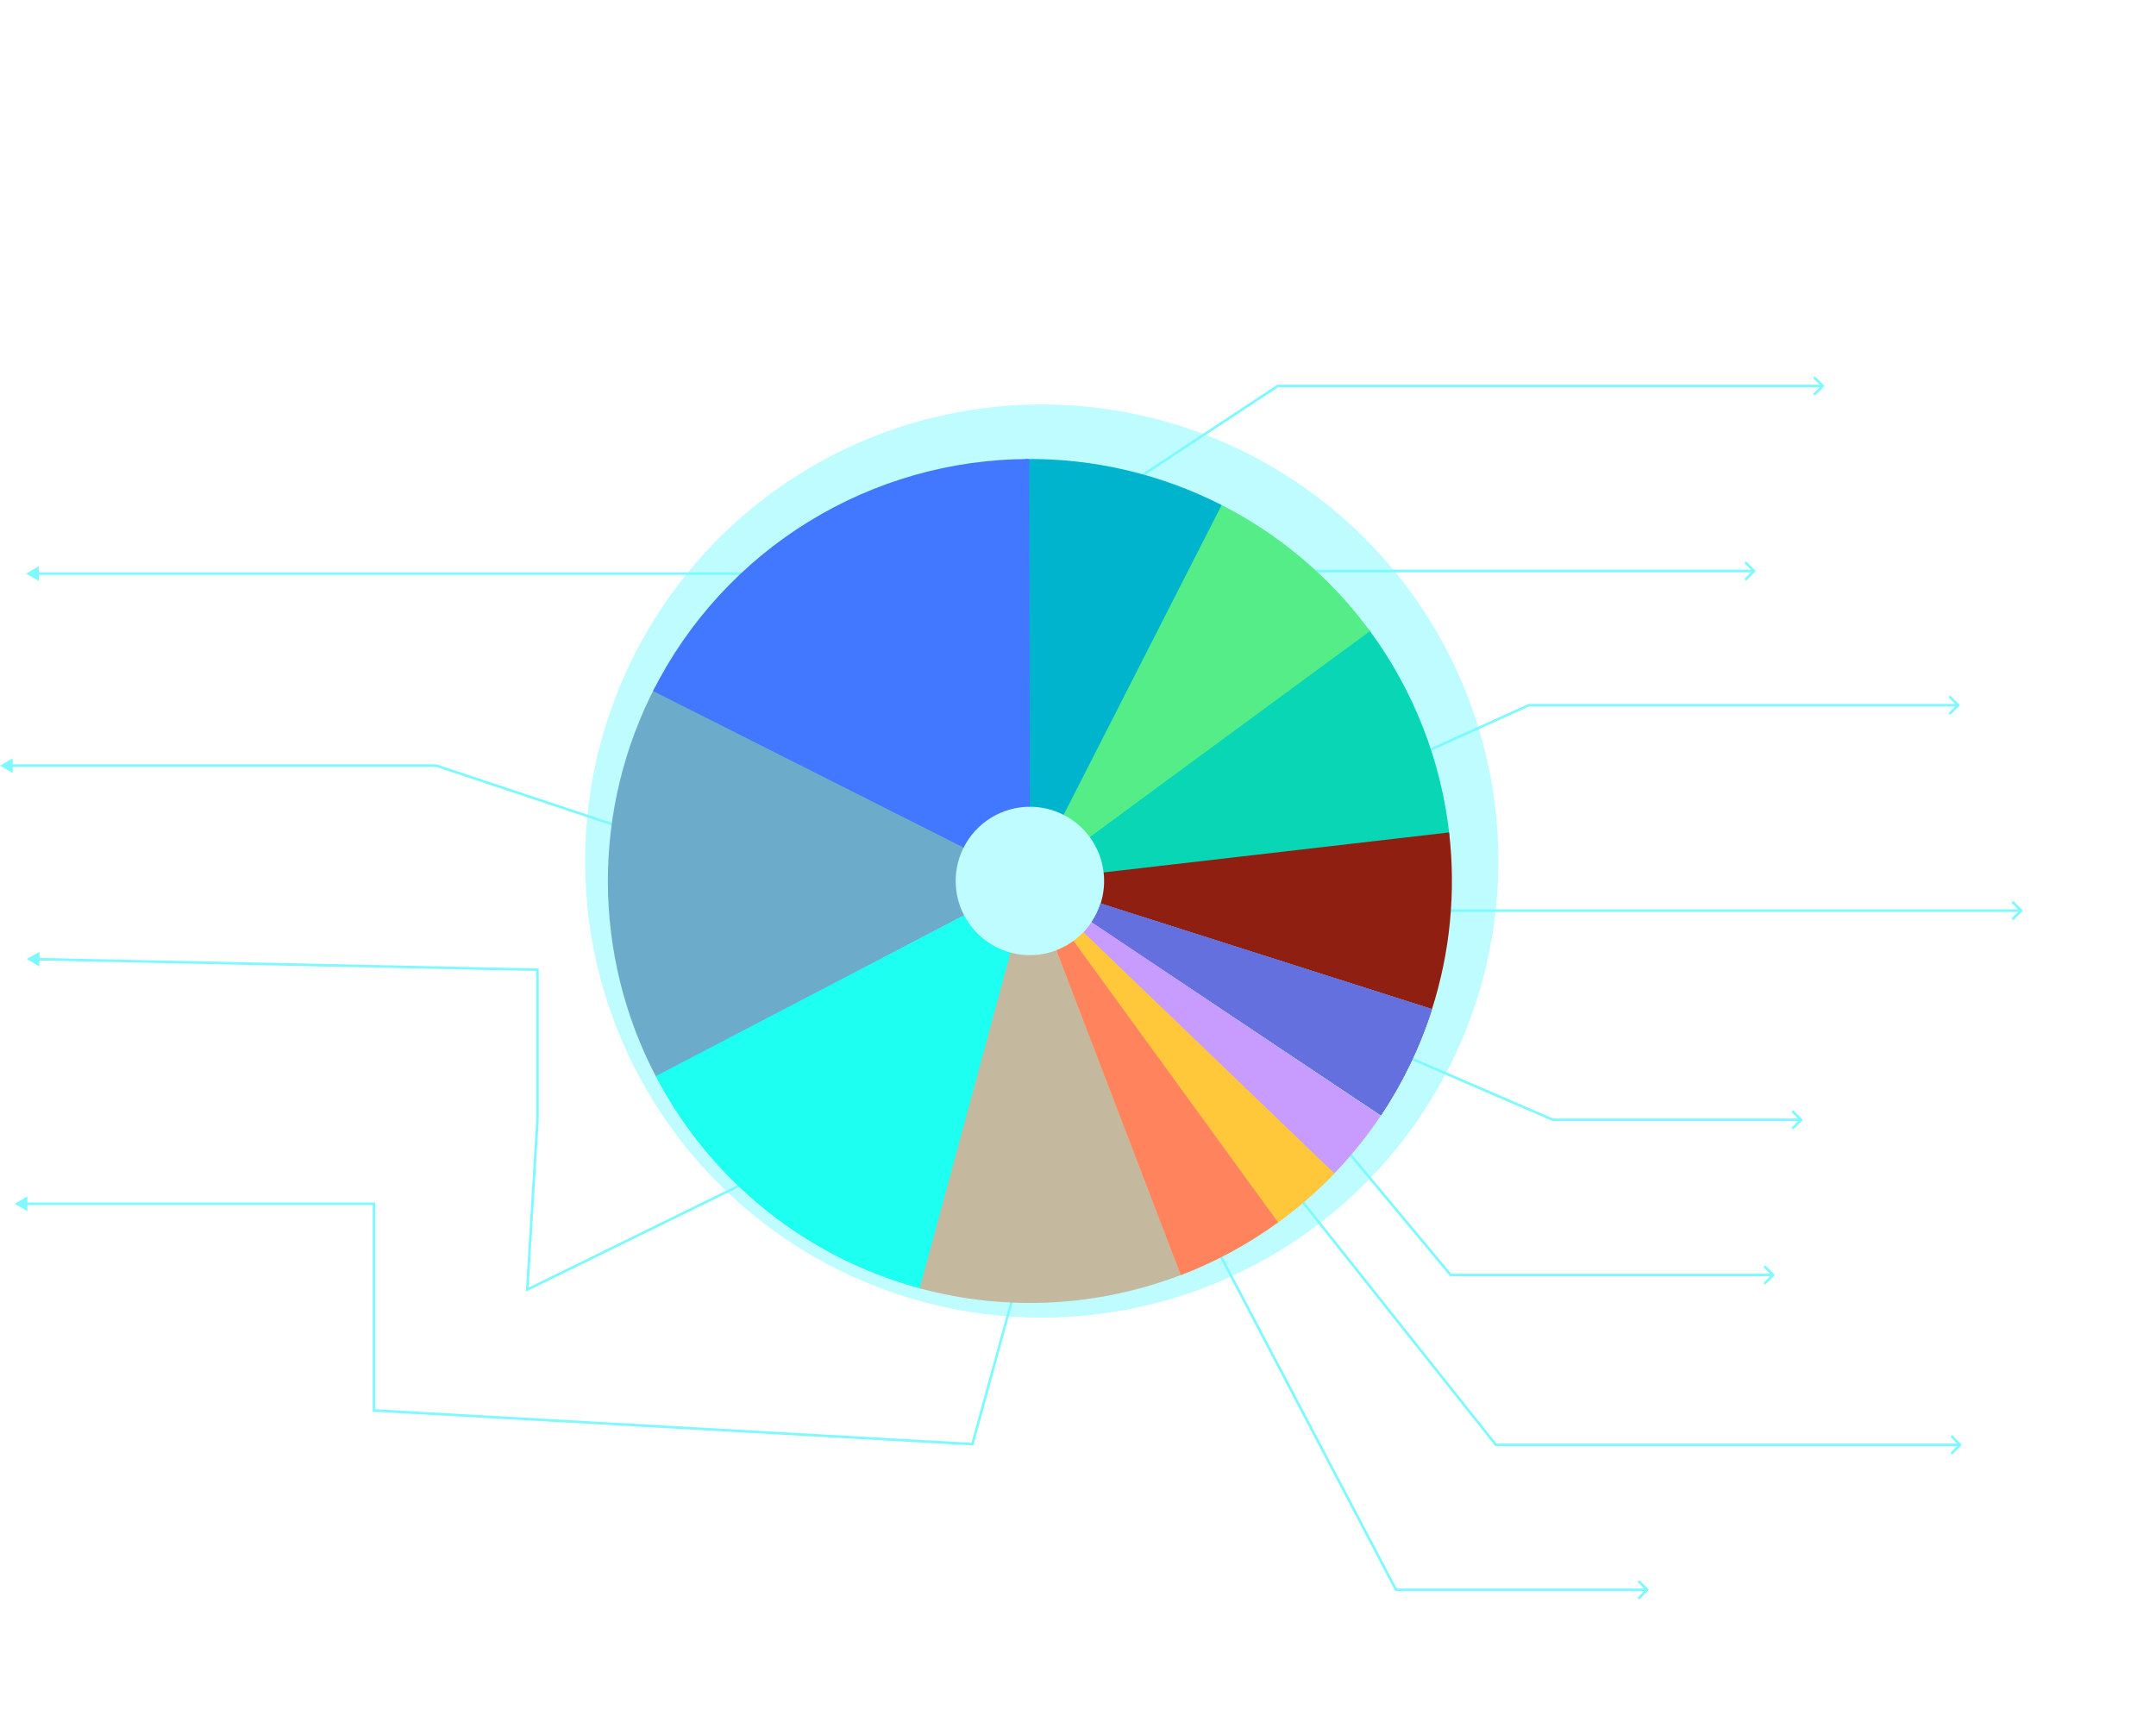 <svg width="1695" height="1354" viewBox="0 0 1695 1354" fill="none" xmlns="http://www.w3.org/2000/svg">
<path d="M1016.5 449V448H1016.15L1015.87 448.222L1016.5 449ZM1379.71 449.707C1380.1 449.317 1380.1 448.683 1379.71 448.293L1373.34 441.929C1372.95 441.538 1372.32 441.538 1371.93 441.929C1371.54 442.319 1371.54 442.953 1371.93 443.343L1377.59 449L1371.93 454.657C1371.54 455.047 1371.54 455.681 1371.93 456.071C1372.32 456.462 1372.95 456.462 1373.34 456.071L1379.71 449.707ZM901.5 542L900.871 541.222L900.564 541.471L900.51 541.862L901.5 542ZM1016.5 450H1379V448H1016.5V450ZM895.99 588.638L902.49 542.138L900.51 541.862L894.01 588.362L895.99 588.638ZM902.129 542.778L1017.13 449.778L1015.87 448.222L900.871 541.222L902.129 542.778Z" fill="#7DF9FF"/>
<path d="M1140.5 1002.5L1139.73 1003.14L1140.03 1003.5H1140.5V1002.5ZM1394.71 1003.21C1395.1 1002.82 1395.1 1002.18 1394.71 1001.79L1388.34 995.429C1387.95 995.038 1387.32 995.038 1386.93 995.429C1386.54 995.819 1386.54 996.453 1386.93 996.843L1392.59 1002.5L1386.93 1008.16C1386.54 1008.55 1386.54 1009.18 1386.93 1009.57C1387.32 1009.96 1387.95 1009.96 1388.34 1009.57L1394.71 1003.21ZM1037.23 880.14L1139.73 1003.14L1141.27 1001.86L1038.77 878.86L1037.23 880.14ZM1140.5 1003.5H1394V1001.5H1140.5V1003.5Z" fill="#7DF9FF"/>
<path d="M1221 880.5L1220.6 881.418L1220.79 881.5H1221V880.5ZM1416.71 881.207C1417.1 880.817 1417.1 880.183 1416.71 879.793L1410.34 873.429C1409.95 873.038 1409.32 873.038 1408.93 873.429C1408.54 873.819 1408.54 874.453 1408.93 874.843L1414.59 880.5L1408.93 886.157C1408.54 886.547 1408.54 887.181 1408.93 887.571C1409.32 887.962 1409.95 887.962 1410.34 887.571L1416.71 881.207ZM1043.6 804.918L1220.6 881.418L1221.4 879.582L1044.4 803.082L1043.6 804.918ZM1221 881.5H1416V879.5H1221V881.5Z" fill="#7DF9FF"/>
<path d="M20.5 451L30.5 456.774V445.226L20.5 451ZM29.5 452H706.5V450H29.5V452Z" fill="#7DF9FF"/>
<path d="M21 754L30.876 759.984L31.12 748.439L21 754ZM422.5 762.5H423.5V761.521L422.521 761.5L422.5 762.5ZM422.5 881.5L423.498 881.56L423.5 881.53V881.5H422.5ZM414.5 1014L413.502 1013.94L413.398 1015.65L414.94 1014.9L414.5 1014ZM29.977 755.19L422.479 763.5L422.521 761.5L30.019 753.191L29.977 755.19ZM421.5 762.5V881.5H423.5V762.5H421.5ZM421.502 881.44L413.502 1013.94L415.498 1014.06L423.498 881.56L421.502 881.44ZM414.94 1014.9L701.44 874.398L700.56 872.602L414.06 1013.1L414.94 1014.9Z" fill="#7DF9FF"/>
<path d="M0 602L10 607.774V596.226L0 602ZM343 602L343.316 601.051L343.162 601H343V602ZM9 603H343V601H9V603ZM342.684 602.949L630.684 698.949L631.316 697.051L343.316 601.051L342.684 602.949Z" fill="#7DF9FF"/>
<path d="M764.5 1135.5L764.444 1136.5L765.25 1136.54L765.464 1135.76L764.5 1135.5ZM294 946.5H295V945.5H294V946.5ZM11.5 946.5L21.5 952.274V940.726L11.5 946.5ZM294 1109H293V1109.95L293.944 1110L294 1109ZM820.536 927.735L763.536 1135.24L765.464 1135.76L822.464 928.265L820.536 927.735ZM294 945.5H20.5V947.5H294V945.5ZM764.556 1134.5L294.056 1108L293.944 1110L764.444 1136.5L764.556 1134.5ZM295 1109V946.5H293V1109H295Z" fill="#7DF9FF"/>
<path d="M1004.5 303.5V302.5H1004.2L1003.95 302.665L1004.5 303.5ZM1433.71 304.207C1434.1 303.817 1434.1 303.183 1433.71 302.793L1427.34 296.429C1426.95 296.038 1426.32 296.038 1425.93 296.429C1425.54 296.819 1425.54 297.453 1425.93 297.843L1431.59 303.5L1425.93 309.157C1425.54 309.547 1425.54 310.181 1425.93 310.571C1426.32 310.962 1426.95 310.962 1427.34 310.571L1433.71 304.207ZM863.5 396.5L862.949 395.665L862.572 395.914L862.51 396.362L863.5 396.5ZM1004.5 304.5H1433V302.5H1004.5V304.5ZM857.99 443.138L864.49 396.638L862.51 396.362L856.01 442.862L857.99 443.138ZM864.051 397.335L1005.05 304.335L1003.95 302.665L862.949 395.665L864.051 397.335Z" fill="#7DF9FF"/>
<path d="M1176 1136L1175.22 1136.62L1175.52 1137H1176V1136ZM1541.71 1136.71C1542.1 1136.32 1542.1 1135.68 1541.71 1135.29L1535.34 1128.93C1534.95 1128.54 1534.32 1128.54 1533.93 1128.93C1533.54 1129.32 1533.54 1129.95 1533.93 1130.34L1539.59 1136L1533.93 1141.66C1533.54 1142.05 1533.54 1142.68 1533.93 1143.07C1534.32 1143.46 1534.95 1143.46 1535.34 1143.07L1541.71 1136.71ZM994.717 909.622L1175.22 1136.62L1176.78 1135.38L996.283 908.378L994.717 909.622ZM1176 1137H1541V1135H1176V1137Z" fill="#7DF9FF"/>
<path d="M1097.5 1250L1096.61 1250.46L1096.9 1251H1097.5V1250ZM1295.71 1250.71C1296.1 1250.32 1296.1 1249.68 1295.71 1249.29L1289.34 1242.93C1288.95 1242.54 1288.32 1242.54 1287.93 1242.93C1287.54 1243.32 1287.54 1243.95 1287.93 1244.34L1293.59 1250L1287.93 1255.66C1287.54 1256.05 1287.54 1256.68 1287.93 1257.07C1288.32 1257.46 1288.95 1257.46 1289.34 1257.07L1295.71 1250.71ZM940.615 953.465L1096.61 1250.46L1098.39 1249.54L942.385 952.535L940.615 953.465ZM1097.5 1251H1295V1249H1097.5V1251Z" fill="#7DF9FF"/>
<g opacity="0.5" filter="url(#filter0_f_380_373)">
<circle cx="819" cy="677" r="359" fill="#7DF9FF"/>
</g>
<path d="M41.96 425V404.98H46.496L60.664 419.372V404.98H65.144V425H60.608L46.44 410.58V425H41.96ZM75.904 425.14C73.402 425.14 71.452 424.524 70.052 423.292C68.652 422.041 67.952 420.212 67.952 417.804C67.952 415.377 68.652 413.548 70.052 412.316C71.452 411.065 73.402 410.44 75.904 410.44H81.084C83.585 410.44 85.536 411.065 86.936 412.316C88.336 413.548 89.036 415.377 89.036 417.804C89.036 420.212 88.336 422.041 86.936 423.292C85.536 424.524 83.585 425.14 81.084 425.14H75.904ZM75.904 421.92H81.084C82.297 421.92 83.221 421.584 83.856 420.912C84.509 420.24 84.836 419.204 84.836 417.804C84.836 416.385 84.509 415.34 83.856 414.668C83.221 413.996 82.297 413.66 81.084 413.66H75.904C74.69 413.66 73.757 413.996 73.104 414.668C72.469 415.34 72.152 416.385 72.152 417.804C72.152 419.204 72.469 420.24 73.104 420.912C73.757 421.584 74.69 421.92 75.904 421.92ZM109.188 425H105.128V404.98H109.188V425ZM108.488 425H98.828C96.327 425 94.376 424.384 92.976 423.152C91.576 421.92 90.876 420.137 90.876 417.804C90.876 415.452 91.576 413.66 92.976 412.428C94.376 411.196 96.327 410.58 98.828 410.58H108.208V413.8H98.828C97.615 413.8 96.682 414.136 96.028 414.808C95.394 415.461 95.076 416.46 95.076 417.804C95.076 419.129 95.394 420.128 96.028 420.8C96.682 421.453 97.615 421.78 98.828 421.78H108.488V425ZM111.726 418.448V415.228H120.294V418.448H111.726ZM123.241 425V404.98H140.013C142.085 404.98 143.69 405.503 144.829 406.548C145.986 407.593 146.565 409.18 146.565 411.308C146.565 413.119 146.145 414.537 145.305 415.564C144.465 416.591 143.27 417.235 141.721 417.496L146.341 425H141.245L136.961 417.636H127.721V425H123.241ZM139.481 408.62H127.721V413.968L139.481 413.996C140.302 413.996 140.928 413.791 141.357 413.38C141.805 412.969 142.029 412.279 142.029 411.308C142.029 410.319 141.805 409.628 141.357 409.236C140.928 408.825 140.302 408.62 139.481 408.62ZM156.775 425.14C154.273 425.14 152.323 424.524 150.923 423.292C149.523 422.041 148.823 420.212 148.823 417.804C148.823 415.377 149.523 413.548 150.923 412.316C152.323 411.065 154.273 410.44 156.775 410.44H163.775C165.417 410.44 166.668 410.832 167.527 411.616C168.404 412.381 168.843 413.483 168.843 414.92C168.843 417.851 167.153 419.316 163.775 419.316H153.191C153.583 421.052 154.777 421.92 156.775 421.92H168.115V425.14H156.775ZM156.775 413.66C154.852 413.66 153.667 414.472 153.219 416.096H163.579C163.952 416.096 164.241 415.984 164.447 415.76C164.671 415.536 164.783 415.228 164.783 414.836C164.783 414.052 164.381 413.66 163.579 413.66H156.775ZM171.913 425L170.541 410.58H174.629L175.581 421.528L179.921 419.568V410.58H183.981V419.596L188.321 421.528L189.273 410.58H193.361L191.989 425H188.153L181.937 422.256L175.749 425H171.913ZM199.451 425C197.939 425 196.782 424.617 195.979 423.852C195.176 423.087 194.775 421.995 194.775 420.576C194.775 419.176 195.176 418.093 195.979 417.328C196.782 416.563 197.939 416.18 199.451 416.18H210.203V415.508C210.203 414.369 209.643 413.8 208.523 413.8H196.651V410.58H209.587C211.286 410.58 212.49 410.972 213.199 411.756C213.908 412.521 214.263 413.604 214.263 415.004V425H199.451ZM200.179 421.78H210.203V419.4H200.179C199.824 419.4 199.544 419.512 199.339 419.736C199.152 419.941 199.059 420.221 199.059 420.576C199.059 420.931 199.152 421.22 199.339 421.444C199.544 421.668 199.824 421.78 200.179 421.78ZM217.227 425V410.58H228.259C229.883 410.58 231.078 410.991 231.843 411.812C232.609 412.615 232.991 413.679 232.991 415.004V418H228.875V415.508C228.875 414.388 228.315 413.828 227.195 413.828H221.343V425H217.227ZM253.392 425H249.332V404.98H253.392V425ZM252.692 425H243.032C240.531 425 238.58 424.384 237.18 423.152C235.78 421.92 235.08 420.137 235.08 417.804C235.08 415.452 235.78 413.66 237.18 412.428C238.58 411.196 240.531 410.58 243.032 410.58H252.412V413.8H243.032C241.819 413.8 240.886 414.136 240.232 414.808C239.598 415.461 239.28 416.46 239.28 417.804C239.28 419.129 239.598 420.128 240.232 420.8C240.886 421.453 241.819 421.78 243.032 421.78H252.692V425ZM255.874 425.14V421.92H269.594C270.378 421.92 270.77 421.481 270.77 420.604C270.77 419.745 270.378 419.316 269.594 419.316H260.718C259.057 419.316 257.797 418.943 256.938 418.196C256.08 417.431 255.65 416.339 255.65 414.92C255.65 413.483 256.08 412.381 256.938 411.616C257.816 410.832 259.076 410.44 260.718 410.44H273.486V413.66H260.914C260.112 413.66 259.71 414.052 259.71 414.836C259.71 415.228 259.822 415.536 260.046 415.76C260.27 415.984 260.56 416.096 260.914 416.096H270.322C271.778 416.096 272.889 416.479 273.654 417.244C274.438 417.991 274.83 419.083 274.83 420.52C274.83 421.976 274.438 423.115 273.654 423.936C272.87 424.739 271.76 425.14 270.322 425.14H255.874Z" fill="white"/>
<path d="M39.96 579V558.98H56.732C58.804 558.98 60.409 559.503 61.548 560.548C62.705 561.593 63.284 563.18 63.284 565.308C63.284 567.436 62.705 569.023 61.548 570.068C60.409 571.113 58.804 571.636 56.732 571.636H44.44V579H39.96ZM56.2 562.62H44.44V567.968L56.2 567.996C57.021 567.996 57.647 567.791 58.076 567.38C58.524 566.969 58.748 566.279 58.748 565.308C58.748 564.319 58.524 563.628 58.076 563.236C57.647 562.825 57.021 562.62 56.2 562.62ZM76.055 579.14C72.49 579.14 69.727 578.291 67.767 576.592C65.807 574.875 64.827 572.336 64.827 568.976C64.827 565.635 65.807 563.115 67.767 561.416C69.727 559.699 72.555 558.84 76.251 558.84H81.291C84.987 558.84 87.815 559.699 89.775 561.416C91.735 563.115 92.715 565.635 92.715 568.976C92.715 572.336 91.735 574.875 89.775 576.592C87.815 578.291 85.034 579.14 81.431 579.14H76.055ZM76.559 562.48C74.487 562.48 72.873 562.853 71.715 563.6C70.558 564.347 69.83 565.532 69.531 567.156H88.011C87.713 565.532 86.985 564.347 85.827 563.6C84.67 562.853 83.055 562.48 80.983 562.48H76.559ZM76.643 575.5H80.983C83.074 575.5 84.689 575.127 85.827 574.38C86.985 573.633 87.713 572.439 88.011 570.796H69.531C69.83 572.439 70.558 573.633 71.715 574.38C72.873 575.127 74.515 575.5 76.643 575.5ZM95.38 579V559.036L112.236 558.98C114.457 558.98 116.1 559.447 117.164 560.38C118.247 561.295 118.788 562.676 118.788 564.524C118.788 566.372 118.172 567.725 116.94 568.584C117.761 569.032 118.368 569.629 118.76 570.376C119.152 571.104 119.348 572.047 119.348 573.204C119.348 575.089 118.807 576.527 117.724 577.516C116.66 578.487 115.017 578.972 112.796 578.972L95.38 579ZM111.704 562.564H99.86V567.044H111.704C113.403 567.044 114.252 566.279 114.252 564.748C114.252 563.292 113.403 562.564 111.704 562.564ZM112.264 570.628H99.86V575.388H112.264C113.963 575.388 114.812 574.585 114.812 572.98C114.812 571.412 113.963 570.628 112.264 570.628Z" fill="white"/>
<path d="M40.46 725V704.98H43.764L52.724 704.952C56.345 704.952 59.155 705.801 61.152 707.5C63.149 709.199 64.148 711.691 64.148 714.976C64.148 718.261 63.149 720.753 61.152 722.452C59.155 724.151 56.345 725 52.724 725H40.46ZM52.416 708.592H44.94V721.36H52.416C54.768 721.36 56.551 720.847 57.764 719.82C58.977 718.793 59.584 717.179 59.584 714.976C59.584 712.755 58.977 711.14 57.764 710.132C56.551 709.105 54.768 708.592 52.416 708.592ZM66.83 725V704.98H88.782V708.62H71.31V713.044H87.158V716.684H71.31V721.36H88.782V725H66.83ZM98.78 725L89.764 704.98H94.636L102.056 721.5H102.42L109.84 704.98H114.712L105.696 725H98.78ZM130.23 725C129.092 725 128.14 724.804 127.374 724.412C126.609 724.02 126.03 723.507 125.638 722.872C125.265 722.237 125.078 721.547 125.078 720.8C125.078 720.147 125.228 719.484 125.526 718.812C125.825 718.121 126.264 717.487 126.842 716.908L131.49 712.26C131.266 711.961 131.089 711.625 130.958 711.252C130.828 710.879 130.762 710.449 130.762 709.964C130.762 709.143 130.986 708.349 131.434 707.584C131.901 706.819 132.582 706.193 133.478 705.708C134.393 705.223 135.504 704.98 136.81 704.98H140.982C142.924 704.98 144.417 705.512 145.462 706.576C146.508 707.64 147.03 709.059 147.03 710.832H142.41C142.41 709.357 141.645 708.62 140.114 708.62H137.762C137.072 708.62 136.568 708.779 136.25 709.096C135.933 709.395 135.774 709.74 135.774 710.132C135.774 710.356 135.83 710.589 135.942 710.832C136.073 711.075 136.26 711.299 136.502 711.504L142.914 716.908L146.694 713.128H152.462L146.022 719.54L152.462 725H146.134L143.138 722.424L140.534 725H130.23ZM131.35 721.36H138.462L140.058 719.764L134.514 714.976L130.398 719.064C130.212 719.232 130.081 719.409 130.006 719.596C129.932 719.783 129.894 719.969 129.894 720.156C129.894 720.473 130.016 720.753 130.258 720.996C130.52 721.239 130.884 721.36 131.35 721.36ZM164.528 725V704.98H186.48V708.62H169.008V713.044H184.856V716.684H169.008V721.36H186.48V725H164.528ZM196.394 725.14C193.892 725.14 191.942 724.524 190.542 723.292C189.142 722.041 188.442 720.212 188.442 717.804C188.442 715.377 189.142 713.548 190.542 712.316C191.942 711.065 193.892 710.44 196.394 710.44H205.774V713.66H196.394C195.18 713.66 194.247 713.996 193.594 714.668C192.959 715.34 192.642 716.385 192.642 717.804C192.642 719.204 192.959 720.24 193.594 720.912C194.247 721.584 195.18 721.92 196.394 721.92H206.054V725.14H196.394ZM215.408 725.14C212.907 725.14 210.956 724.524 209.556 723.292C208.156 722.041 207.456 720.212 207.456 717.804C207.456 715.377 208.156 713.548 209.556 712.316C210.956 711.065 212.907 710.44 215.408 710.44H220.588C223.09 710.44 225.04 711.065 226.44 712.316C227.84 713.548 228.54 715.377 228.54 717.804C228.54 720.212 227.84 722.041 226.44 723.292C225.04 724.524 223.09 725.14 220.588 725.14H215.408ZM215.408 721.92H220.588C221.802 721.92 222.726 721.584 223.36 720.912C224.014 720.24 224.34 719.204 224.34 717.804C224.34 716.385 224.014 715.34 223.36 714.668C222.726 713.996 221.802 713.66 220.588 713.66H215.408C214.195 713.66 213.262 713.996 212.608 714.668C211.974 715.34 211.656 716.385 211.656 717.804C211.656 719.204 211.974 720.24 212.608 720.912C213.262 721.584 214.195 721.92 215.408 721.92ZM230.465 725.14V721.92H244.185C244.969 721.92 245.361 721.481 245.361 720.604C245.361 719.745 244.969 719.316 244.185 719.316H235.309C233.648 719.316 232.388 718.943 231.529 718.196C230.67 717.431 230.241 716.339 230.241 714.92C230.241 713.483 230.67 712.381 231.529 711.616C232.406 710.832 233.666 710.44 235.309 710.44H248.077V713.66H235.505C234.702 713.66 234.301 714.052 234.301 714.836C234.301 715.228 234.413 715.536 234.637 715.76C234.861 715.984 235.15 716.096 235.505 716.096H244.913C246.369 716.096 247.48 716.479 248.245 717.244C249.029 717.991 249.421 719.083 249.421 720.52C249.421 721.976 249.029 723.115 248.245 723.936C247.461 724.739 246.35 725.14 244.913 725.14H230.465ZM254.926 731.3V728.08H263.382C264.502 728.08 265.062 727.511 265.062 726.372V725H256.41C254.768 725 253.564 724.589 252.798 723.768C252.052 722.947 251.678 721.883 251.678 720.576V710.58H255.738V720.1C255.738 721.22 256.298 721.78 257.418 721.78H264.922V710.58H269.122V726.876C269.122 728.201 268.74 729.265 267.974 730.068C267.209 730.889 266.014 731.3 264.39 731.3H254.926ZM271.612 725.14V721.92H285.332C286.116 721.92 286.508 721.481 286.508 720.604C286.508 719.745 286.116 719.316 285.332 719.316H276.456C274.794 719.316 273.534 718.943 272.676 718.196C271.817 717.431 271.388 716.339 271.388 714.92C271.388 713.483 271.817 712.381 272.676 711.616C273.553 710.832 274.813 710.44 276.456 710.44H289.224V713.66H276.652C275.849 713.66 275.448 714.052 275.448 714.836C275.448 715.228 275.56 715.536 275.784 715.76C276.008 715.984 276.297 716.096 276.652 716.096H286.06C287.516 716.096 288.626 716.479 289.392 717.244C290.176 717.991 290.568 719.083 290.568 720.52C290.568 721.976 290.176 723.115 289.392 723.936C288.608 724.739 287.497 725.14 286.06 725.14H271.612ZM300.329 725C298.705 725 297.51 724.599 296.745 723.796C295.98 722.975 295.597 721.901 295.597 720.576V713.8H291.425V710.58H295.597V706.156H299.657V710.58H305.649V713.8H299.657V720.072C299.657 721.211 300.217 721.78 301.337 721.78H306.433V725H300.329ZM315.786 725.14C313.285 725.14 311.334 724.524 309.934 723.292C308.534 722.041 307.834 720.212 307.834 717.804C307.834 715.377 308.534 713.548 309.934 712.316C311.334 711.065 313.285 710.44 315.786 710.44H322.786C324.429 710.44 325.68 710.832 326.538 711.616C327.416 712.381 327.854 713.483 327.854 714.92C327.854 717.851 326.165 719.316 322.786 719.316H312.202C312.594 721.052 313.789 721.92 315.786 721.92H327.126V725.14H315.786ZM315.786 713.66C313.864 713.66 312.678 714.472 312.23 716.096H322.59C322.964 716.096 323.253 715.984 323.458 715.76C323.682 715.536 323.794 715.228 323.794 714.836C323.794 714.052 323.393 713.66 322.59 713.66H315.786ZM330.253 725V710.58H348.929C350.571 710.58 351.775 710.991 352.541 711.812C353.306 712.615 353.689 713.679 353.689 715.004V725H349.629V715.508C349.629 714.369 349.05 713.8 347.893 713.8H344.001V725H339.941V713.8H334.313V725H330.253Z" fill="white"/>
<path d="M39.96 912V891.98H44.44V908.36H59.084V912H39.96ZM61.344 912V897.58H65.404V912H61.344ZM61.316 895.2V892.036H65.432V895.2H61.316ZM86.106 918.3H82.046V912H75.746C73.245 912 71.294 911.384 69.894 910.152C68.494 908.92 67.794 907.128 67.794 904.776C67.794 902.443 68.494 900.66 69.894 899.428C71.294 898.196 73.245 897.58 75.746 897.58H86.106V918.3ZM75.746 900.8C74.533 900.8 73.6 901.136 72.946 901.808C72.312 902.461 71.994 903.451 71.994 904.776C71.994 906.12 72.312 907.128 72.946 907.8C73.6 908.453 74.533 908.78 75.746 908.78H82.046V900.8H75.746ZM93.656 912C92.014 912 90.81 911.589 90.044 910.768C89.298 909.947 88.924 908.883 88.924 907.576V897.58H92.984V907.1C92.984 908.22 93.544 908.78 94.664 908.78H100.488C101.608 908.78 102.168 908.22 102.168 907.1V897.58H106.228V907.576C106.228 908.883 105.846 909.947 105.08 910.768C104.334 911.589 103.139 912 101.496 912H93.656ZM109.036 912V897.58H113.096V912H109.036ZM109.008 895.2V892.036H113.124V895.2H109.008ZM133.799 912H129.739V891.98H133.799V912ZM133.099 912H123.439C120.937 912 118.987 911.384 117.587 910.152C116.187 908.92 115.487 907.137 115.487 904.804C115.487 902.452 116.187 900.66 117.587 899.428C118.987 898.196 120.937 897.58 123.439 897.58H132.819V900.8H123.439C122.225 900.8 121.292 901.136 120.639 901.808C120.004 902.461 119.687 903.46 119.687 904.804C119.687 906.129 120.004 907.128 120.639 907.8C121.292 908.453 122.225 908.78 123.439 908.78H133.099V912ZM136.757 912V897.58H140.817V912H136.757ZM136.729 895.2V892.036H140.845V895.2H136.729ZM151.271 912C149.647 912 148.453 911.599 147.687 910.796C146.922 909.975 146.539 908.901 146.539 907.576V900.8H142.367V897.58H146.539V893.156H150.599V897.58H156.591V900.8H150.599V907.072C150.599 908.211 151.159 908.78 152.279 908.78H157.375V912H151.271ZM162.585 918.3V915.08H171.041C172.161 915.08 172.721 914.511 172.721 913.372V912H164.069C162.426 912 161.222 911.589 160.457 910.768C159.71 909.947 159.337 908.883 159.337 907.576V897.58H163.397V907.1C163.397 908.22 163.957 908.78 165.077 908.78H172.581V897.58H176.781V913.876C176.781 915.201 176.398 916.265 175.633 917.068C174.867 917.889 173.673 918.3 172.049 918.3H162.585Z" fill="white"/>
<path d="M39.321 489.183C44.097 485.39 48.621 481.821 48.646 478.121C48.659 476.121 47.794 474.615 45.344 474.598C42.994 474.582 41.783 476.199 41.668 478.474L39.468 478.459C39.644 474.61 42.082 472.626 45.332 472.648C48.732 472.671 50.919 474.686 50.896 478.036C50.866 482.536 45.99 486.328 42.748 488.931L51.347 488.989L51.335 490.889L39.31 490.808L39.321 489.183ZM65.484 473.084L65.47 475.084L56.696 475.025L56.657 480.725C57.414 479.705 59.019 478.915 60.794 478.927C65.194 478.957 66.573 482.141 66.554 484.941C66.53 488.441 64.562 491.228 60.337 491.2C56.737 491.175 54.575 489.136 54.145 486.208L56.37 486.223C56.782 488.126 58.25 489.26 60.375 489.275C63.125 489.293 64.362 487.452 64.379 484.977C64.396 482.402 63.081 480.893 60.456 480.875C58.631 480.863 57.3 481.804 56.69 483.225L54.54 483.21L54.609 473.011L65.484 473.084ZM69.003 477.208C69.019 474.883 70.603 473.493 72.678 473.507C74.778 473.521 76.319 474.932 76.303 477.257C76.287 479.607 74.728 480.996 72.628 480.982C70.553 480.968 68.987 479.558 69.003 477.208ZM72.669 474.907C71.569 474.9 70.839 475.645 70.828 477.22C70.818 478.77 71.537 479.575 72.637 479.582C73.737 479.59 74.493 478.795 74.503 477.245C74.514 475.67 73.769 474.915 72.669 474.907ZM81.376 473.841L83.626 473.856L73.384 491.237L71.134 491.222L81.376 473.841ZM78.507 487.822C78.523 485.472 80.082 484.082 82.182 484.096C84.257 484.11 85.798 485.521 85.782 487.871C85.766 490.196 84.207 491.61 82.132 491.596C80.032 491.582 78.492 490.147 78.507 487.822ZM82.148 485.521C81.048 485.514 80.293 486.259 80.282 487.834C80.272 489.384 81.017 490.139 82.117 490.146C83.216 490.154 83.972 489.409 83.982 487.859C83.993 486.284 83.248 485.529 82.148 485.521Z" fill="white"/>
<path d="M39.321 641.183C44.097 637.39 48.621 633.821 48.646 630.121C48.659 628.121 47.794 626.615 45.344 626.598C42.994 626.582 41.783 628.199 41.668 630.474L39.468 630.459C39.644 626.61 42.082 624.626 45.332 624.648C48.732 624.671 50.919 626.686 50.896 630.036C50.866 634.536 45.99 638.328 42.748 640.931L51.347 640.989L51.335 642.889L39.31 642.808L39.321 641.183ZM53.899 633.881C53.934 628.706 55.261 624.765 60.261 624.799C65.236 624.832 66.509 628.791 66.474 633.966C66.439 639.216 65.112 643.182 60.137 643.148C55.137 643.115 53.864 639.131 53.899 633.881ZM64.224 633.951C64.249 630.201 63.797 626.897 60.247 626.874C56.672 626.85 56.175 630.146 56.149 633.896C56.123 637.796 56.576 641.049 60.151 641.073C63.701 641.097 64.198 637.85 64.224 633.951ZM69.003 629.208C69.019 626.883 70.603 625.493 72.678 625.507C74.778 625.521 76.319 626.932 76.303 629.257C76.287 631.607 74.728 632.996 72.628 632.982C70.553 632.968 68.987 631.558 69.003 629.208ZM72.669 626.907C71.569 626.9 70.839 627.645 70.828 629.22C70.818 630.77 71.537 631.575 72.637 631.582C73.737 631.59 74.493 630.795 74.503 629.245C74.514 627.67 73.769 626.915 72.669 626.907ZM81.376 625.841L83.626 625.856L73.384 643.237L71.134 643.222L81.376 625.841ZM78.507 639.822C78.523 637.472 80.082 636.082 82.182 636.096C84.257 636.11 85.798 637.521 85.782 639.871C85.766 642.196 84.207 643.61 82.132 643.596C80.032 643.582 78.492 642.147 78.507 639.822ZM82.148 637.521C81.048 637.514 80.293 638.259 80.282 639.834C80.272 641.384 81.017 642.139 82.117 642.146C83.216 642.154 83.972 641.409 83.982 639.859C83.993 638.284 83.248 637.529 82.148 637.521Z" fill="white"/>
<path d="M43.491 783.022L41.091 783.006L41.105 780.931L45.805 780.963L45.684 799.038L43.384 799.022L43.491 783.022ZM61.112 781.041L61.098 783.041L52.324 782.982L52.285 788.682C53.042 787.662 54.647 786.873 56.422 786.884C60.822 786.914 62.201 790.098 62.182 792.898C62.158 796.398 60.19 799.185 55.965 799.157C52.365 799.132 50.204 797.093 49.773 794.165L51.998 794.18C52.41 796.083 53.878 797.218 56.003 797.232C58.753 797.25 59.99 795.409 60.007 792.934C60.024 790.359 58.709 788.85 56.084 788.832C54.259 788.82 52.928 789.761 52.318 791.182L50.168 791.168L50.237 780.968L61.112 781.041ZM64.631 785.165C64.647 782.84 66.231 781.45 68.306 781.464C70.406 781.478 71.947 782.889 71.931 785.214C71.915 787.564 70.356 788.953 68.256 788.939C66.181 788.925 64.616 787.515 64.631 785.165ZM68.297 782.864C67.197 782.857 66.467 783.602 66.456 785.177C66.446 786.727 67.165 787.532 68.266 787.539C69.365 787.547 70.121 786.752 70.131 785.202C70.142 783.627 69.397 782.872 68.297 782.864ZM77.004 781.798L79.254 781.813L69.012 799.195L66.762 799.179L77.004 781.798ZM74.135 795.779C74.151 793.429 75.71 792.039 77.81 792.054C79.885 792.068 81.426 793.478 81.41 795.828C81.394 798.153 79.835 799.567 77.76 799.553C75.66 799.539 74.12 798.104 74.135 795.779ZM77.776 793.478C76.676 793.471 75.921 794.216 75.91 795.791C75.9 797.341 76.645 798.096 77.745 798.103C78.845 798.111 79.6 797.366 79.61 795.816C79.621 794.241 78.876 793.486 77.776 793.478Z" fill="white"/>
<path d="M41.491 980.022L39.091 980.006L39.105 977.931L43.805 977.963L43.684 996.038L41.384 996.022L41.491 980.022ZM47.527 986.838C47.562 981.663 48.889 977.722 53.889 977.756C58.864 977.789 60.137 981.748 60.102 986.923C60.067 992.173 58.74 996.139 53.765 996.105C48.765 996.072 47.492 992.088 47.527 986.838ZM57.852 986.908C57.877 983.158 57.425 979.855 53.875 979.831C50.3 979.807 49.803 983.103 49.777 986.853C49.751 990.753 50.204 994.006 53.779 994.03C57.329 994.054 57.826 990.808 57.852 986.908ZM62.631 982.165C62.647 979.84 64.231 978.45 66.306 978.464C68.406 978.478 69.947 979.889 69.931 982.214C69.915 984.564 68.356 985.953 66.256 985.939C64.181 985.925 62.616 984.515 62.631 982.165ZM66.297 979.864C65.197 979.857 64.467 980.602 64.456 982.177C64.446 983.727 65.165 984.532 66.266 984.539C67.365 984.547 68.121 983.752 68.131 982.202C68.142 980.627 67.397 979.872 66.297 979.864ZM75.004 978.798L77.254 978.813L67.012 996.195L64.762 996.179L75.004 978.798ZM72.135 992.779C72.151 990.429 73.71 989.039 75.81 989.054C77.885 989.068 79.426 990.478 79.41 992.828C79.394 995.153 77.835 996.567 75.76 996.553C73.66 996.539 72.12 995.104 72.135 992.779ZM75.776 990.478C74.676 990.471 73.921 991.216 73.91 992.791C73.9 994.341 74.645 995.096 75.745 995.103C76.845 995.111 77.6 994.366 77.61 992.816C77.621 991.241 76.876 990.486 75.776 990.478Z" fill="white"/>
<path d="M1231.82 983V964.41H1247.39C1249.32 964.41 1250.81 964.895 1251.87 965.866C1252.94 966.837 1253.48 968.31 1253.48 970.286C1253.48 971.967 1253.09 973.285 1252.31 974.238C1251.53 975.191 1250.42 975.789 1248.98 976.032L1253.27 983H1248.54L1244.56 976.162H1235.98V983H1231.82ZM1246.9 967.79H1235.98V972.756L1246.9 972.782C1247.66 972.782 1248.24 972.591 1248.64 972.21C1249.06 971.829 1249.27 971.187 1249.27 970.286C1249.27 969.367 1249.06 968.726 1248.64 968.362C1248.24 967.981 1247.66 967.79 1246.9 967.79ZM1262.95 983.13C1260.63 983.13 1258.82 982.558 1257.52 981.414C1256.22 980.253 1255.57 978.554 1255.57 976.318C1255.57 974.065 1256.22 972.366 1257.52 971.222C1258.82 970.061 1260.63 969.48 1262.95 969.48H1269.45C1270.97 969.48 1272.14 969.844 1272.93 970.572C1273.75 971.283 1274.16 972.305 1274.16 973.64C1274.16 976.361 1272.59 977.722 1269.45 977.722H1259.62C1259.99 979.334 1261.09 980.14 1262.95 980.14H1273.48V983.13H1262.95ZM1262.95 972.47C1261.16 972.47 1260.06 973.224 1259.65 974.732H1269.27C1269.61 974.732 1269.88 974.628 1270.07 974.42C1270.28 974.212 1270.39 973.926 1270.39 973.562C1270.39 972.834 1270.01 972.47 1269.27 972.47H1262.95ZM1277 983L1275.72 969.61H1279.52L1280.4 979.776L1284.43 977.956V969.61H1288.2V977.982L1292.23 979.776L1293.12 969.61H1296.91L1295.64 983H1292.08L1286.31 980.452L1280.56 983H1277ZM1302.56 983C1301.16 983 1300.08 982.645 1299.34 981.934C1298.59 981.223 1298.22 980.209 1298.22 978.892C1298.22 977.592 1298.59 976.587 1299.34 975.876C1300.08 975.165 1301.16 974.81 1302.56 974.81H1312.54V974.186C1312.54 973.129 1312.02 972.6 1310.98 972.6H1299.96V969.61H1311.97C1313.55 969.61 1314.67 969.974 1315.33 970.702C1315.98 971.413 1316.31 972.418 1316.31 973.718V983H1302.56ZM1303.24 980.01H1312.54V977.8H1303.24C1302.91 977.8 1302.65 977.904 1302.46 978.112C1302.28 978.303 1302.2 978.563 1302.2 978.892C1302.2 979.221 1302.28 979.49 1302.46 979.698C1302.65 979.906 1302.91 980.01 1303.24 980.01ZM1319.06 983V969.61H1329.3C1330.81 969.61 1331.92 969.991 1332.63 970.754C1333.34 971.499 1333.69 972.487 1333.69 973.718V976.5H1329.87V974.186C1329.87 973.146 1329.35 972.626 1328.31 972.626H1322.88V983H1319.06ZM1352.63 983H1348.86V964.41H1352.63V983ZM1351.98 983H1343.01C1340.69 983 1338.88 982.428 1337.58 981.284C1336.28 980.14 1335.63 978.485 1335.63 976.318C1335.63 974.134 1336.28 972.47 1337.58 971.326C1338.88 970.182 1340.69 969.61 1343.01 969.61H1351.72V972.6H1343.01C1341.88 972.6 1341.02 972.912 1340.41 973.536C1339.82 974.143 1339.53 975.07 1339.53 976.318C1339.53 977.549 1339.82 978.476 1340.41 979.1C1341.02 979.707 1341.88 980.01 1343.01 980.01H1351.98V983ZM1354.93 983.13V980.14H1367.67C1368.39 980.14 1368.76 979.733 1368.76 978.918C1368.76 978.121 1368.39 977.722 1367.67 977.722H1359.42C1357.88 977.722 1356.71 977.375 1355.91 976.682C1355.12 975.971 1354.72 974.957 1354.72 973.64C1354.72 972.305 1355.12 971.283 1355.91 970.572C1356.73 969.844 1357.9 969.48 1359.42 969.48H1371.28V972.47H1359.61C1358.86 972.47 1358.49 972.834 1358.49 973.562C1358.49 973.926 1358.59 974.212 1358.8 974.42C1359.01 974.628 1359.28 974.732 1359.61 974.732H1368.34C1369.69 974.732 1370.72 975.087 1371.44 975.798C1372.16 976.491 1372.53 977.505 1372.53 978.84C1372.53 980.192 1372.16 981.249 1371.44 982.012C1370.71 982.757 1369.68 983.13 1368.34 983.13H1354.93Z" fill="white"/>
<path d="M1251.17 272.822V263.41H1274.05V272.822H1269.84V266.79H1264.17V282H1260.01V266.79H1255.38V272.822H1251.17ZM1276.52 282V268.61H1286.76C1288.27 268.61 1289.38 268.991 1290.09 269.754C1290.8 270.499 1291.15 271.487 1291.15 272.718V275.5H1287.33V273.186C1287.33 272.146 1286.81 271.626 1285.77 271.626H1280.34V282H1276.52ZM1300.47 282.13C1298.15 282.13 1296.34 281.558 1295.04 280.414C1293.74 279.253 1293.09 277.554 1293.09 275.318C1293.09 273.065 1293.74 271.366 1295.04 270.222C1296.34 269.061 1298.15 268.48 1300.47 268.48H1306.97C1308.5 268.48 1309.66 268.844 1310.45 269.572C1311.27 270.283 1311.68 271.305 1311.68 272.64C1311.68 275.361 1310.11 276.722 1306.97 276.722H1297.14C1297.51 278.334 1298.62 279.14 1300.47 279.14H1311V282.13H1300.47ZM1300.47 271.47C1298.68 271.47 1297.58 272.224 1297.17 273.732H1306.79C1307.13 273.732 1307.4 273.628 1307.59 273.42C1307.8 273.212 1307.91 272.926 1307.91 272.562C1307.91 271.834 1307.53 271.47 1306.79 271.47H1300.47ZM1317.46 282C1316.05 282 1314.98 281.645 1314.23 280.934C1313.49 280.223 1313.11 279.209 1313.11 277.892C1313.11 276.592 1313.49 275.587 1314.23 274.876C1314.98 274.165 1316.05 273.81 1317.46 273.81H1327.44V273.186C1327.44 272.129 1326.92 271.6 1325.88 271.6H1314.86V268.61H1326.87C1328.45 268.61 1329.56 268.974 1330.22 269.702C1330.88 270.413 1331.21 271.418 1331.21 272.718V282H1317.46ZM1318.13 279.01H1327.44V276.8H1318.13C1317.8 276.8 1317.54 276.904 1317.35 277.112C1317.18 277.303 1317.09 277.563 1317.09 277.892C1317.09 278.221 1317.18 278.49 1317.35 278.698C1317.54 278.906 1317.8 279.01 1318.13 279.01ZM1333.51 282.13V279.14H1346.25C1346.98 279.14 1347.34 278.733 1347.34 277.918C1347.34 277.121 1346.98 276.722 1346.25 276.722H1338.01C1336.47 276.722 1335.3 276.375 1334.5 275.682C1333.7 274.971 1333.3 273.957 1333.3 272.64C1333.3 271.305 1333.7 270.283 1334.5 269.572C1335.31 268.844 1336.48 268.48 1338.01 268.48H1349.87V271.47H1338.19C1337.45 271.47 1337.07 271.834 1337.07 272.562C1337.07 272.926 1337.18 273.212 1337.39 273.42C1337.59 273.628 1337.86 273.732 1338.19 273.732H1346.93C1348.28 273.732 1349.31 274.087 1350.02 274.798C1350.75 275.491 1351.11 276.505 1351.11 277.84C1351.11 279.192 1350.75 280.249 1350.02 281.012C1349.29 281.757 1348.26 282.13 1346.93 282.13H1333.51ZM1357.46 282C1355.94 282 1354.82 281.619 1354.11 280.856C1353.42 280.093 1353.07 279.105 1353.07 277.892V268.61H1356.84V277.45C1356.84 278.49 1357.36 279.01 1358.4 279.01H1363.81C1364.85 279.01 1365.37 278.49 1365.37 277.45V268.61H1369.14V277.892C1369.14 279.105 1368.78 280.093 1368.07 280.856C1367.38 281.619 1366.27 282 1364.74 282H1357.46ZM1371.74 282V268.61H1381.98C1383.49 268.61 1384.6 268.991 1385.31 269.754C1386.02 270.499 1386.37 271.487 1386.37 272.718V275.5H1382.55V273.186C1382.55 272.146 1382.03 271.626 1380.99 271.626H1375.56V282H1371.74ZM1391.33 287.85V284.86H1399.19C1400.23 284.86 1400.75 284.331 1400.75 283.274V282H1392.71C1391.19 282 1390.07 281.619 1389.36 280.856C1388.66 280.093 1388.32 279.105 1388.32 277.892V268.61H1392.09V277.45C1392.09 278.49 1392.61 279.01 1393.65 279.01H1400.62V268.61H1404.52V283.742C1404.52 284.973 1404.16 285.961 1403.45 286.706C1402.74 287.469 1401.63 287.85 1400.12 287.85H1391.33Z" fill="white"/>
<path d="M1234.28 1035.17C1239.03 1031.35 1243.53 1027.75 1243.53 1024.05C1243.53 1022.05 1242.65 1020.55 1240.2 1020.55C1237.85 1020.55 1236.65 1022.17 1236.55 1024.45H1234.35C1234.5 1020.6 1236.93 1018.6 1240.18 1018.6C1243.58 1018.6 1245.78 1020.6 1245.78 1023.95C1245.78 1028.45 1240.93 1032.27 1237.7 1034.9H1246.3V1036.8H1234.28V1035.17ZM1248.3 1023C1248.3 1020.67 1249.88 1019.27 1251.95 1019.27C1254.05 1019.27 1255.6 1020.67 1255.6 1023C1255.6 1025.35 1254.05 1026.75 1251.95 1026.75C1249.88 1026.75 1248.3 1025.35 1248.3 1023ZM1251.95 1020.67C1250.85 1020.67 1250.13 1021.42 1250.13 1023C1250.13 1024.55 1250.85 1025.35 1251.95 1025.35C1253.05 1025.35 1253.8 1024.55 1253.8 1023C1253.8 1021.42 1253.05 1020.67 1251.95 1020.67ZM1260.65 1019.55H1262.9L1252.78 1037H1250.53L1260.65 1019.55ZM1257.88 1033.55C1257.88 1031.2 1259.43 1029.8 1261.53 1029.8C1263.6 1029.8 1265.15 1031.2 1265.15 1033.55C1265.15 1035.87 1263.6 1037.3 1261.53 1037.3C1259.43 1037.3 1257.88 1035.87 1257.88 1033.55ZM1261.5 1031.22C1260.4 1031.22 1259.65 1031.97 1259.65 1033.55C1259.65 1035.1 1260.4 1035.85 1261.5 1035.85C1262.6 1035.85 1263.35 1035.1 1263.35 1033.55C1263.35 1031.97 1262.6 1031.22 1261.5 1031.22Z" fill="white"/>
<path d="M1265.08 322.9V324.9H1256.3V330.6C1257.05 329.575 1258.65 328.775 1260.43 328.775C1264.83 328.775 1266.23 331.95 1266.23 334.75C1266.23 338.25 1264.28 341.05 1260.05 341.05C1256.45 341.05 1254.28 339.025 1253.83 336.1H1256.05C1256.48 338 1257.95 339.125 1260.08 339.125C1262.83 339.125 1264.05 337.275 1264.05 334.8C1264.05 332.225 1262.73 330.725 1260.1 330.725C1258.28 330.725 1256.95 331.675 1256.35 333.1H1254.2V322.9H1265.08ZM1268.62 327C1268.62 324.675 1270.2 323.275 1272.27 323.275C1274.37 323.275 1275.92 324.675 1275.92 327C1275.92 329.35 1274.37 330.75 1272.27 330.75C1270.2 330.75 1268.62 329.35 1268.62 327ZM1272.27 324.675C1271.17 324.675 1270.45 325.425 1270.45 327C1270.45 328.55 1271.17 329.35 1272.27 329.35C1273.37 329.35 1274.12 328.55 1274.12 327C1274.12 325.425 1273.37 324.675 1272.27 324.675ZM1280.97 323.55H1283.22L1273.1 341H1270.85L1280.97 323.55ZM1278.2 337.55C1278.2 335.2 1279.75 333.8 1281.85 333.8C1283.92 333.8 1285.47 335.2 1285.47 337.55C1285.47 339.875 1283.92 341.3 1281.85 341.3C1279.75 341.3 1278.2 339.875 1278.2 337.55ZM1281.82 335.225C1280.72 335.225 1279.97 335.975 1279.97 337.55C1279.97 339.1 1280.72 339.85 1281.82 339.85C1282.92 339.85 1283.67 339.1 1283.67 337.55C1283.67 335.975 1282.92 335.225 1281.82 335.225Z" fill="white"/>
<path d="M1227.28 1171.17C1232.03 1167.35 1236.53 1163.75 1236.53 1160.05C1236.53 1158.05 1235.65 1156.55 1233.2 1156.55C1230.85 1156.55 1229.65 1158.17 1229.55 1160.45H1227.35C1227.5 1156.6 1229.93 1154.6 1233.18 1154.6C1236.58 1154.6 1238.78 1156.6 1238.78 1159.95C1238.78 1164.45 1233.93 1168.27 1230.7 1170.9H1239.3V1172.8H1227.28V1171.17ZM1241.3 1159C1241.3 1156.67 1242.88 1155.27 1244.95 1155.27C1247.05 1155.27 1248.6 1156.67 1248.6 1159C1248.6 1161.35 1247.05 1162.75 1244.95 1162.75C1242.88 1162.75 1241.3 1161.35 1241.3 1159ZM1244.95 1156.67C1243.85 1156.67 1243.13 1157.42 1243.13 1159C1243.13 1160.55 1243.85 1161.35 1244.95 1161.35C1246.05 1161.35 1246.8 1160.55 1246.8 1159C1246.8 1157.42 1246.05 1156.67 1244.95 1156.67ZM1253.65 1155.55H1255.9L1245.78 1173H1243.53L1253.65 1155.55ZM1250.88 1169.55C1250.88 1167.2 1252.43 1165.8 1254.53 1165.8C1256.6 1165.8 1258.15 1167.2 1258.15 1169.55C1258.15 1171.87 1256.6 1173.3 1254.53 1173.3C1252.43 1173.3 1250.88 1171.87 1250.88 1169.55ZM1254.5 1167.22C1253.4 1167.22 1252.65 1167.97 1252.65 1169.55C1252.65 1171.1 1253.4 1171.85 1254.5 1171.85C1255.6 1171.85 1256.35 1171.1 1256.35 1169.55C1256.35 1167.97 1255.6 1167.22 1254.5 1167.22Z" fill="white"/>
<path d="M1286.08 467.9V469.9H1277.3V475.6C1278.05 474.575 1279.65 473.775 1281.43 473.775C1285.83 473.775 1287.23 476.95 1287.23 479.75C1287.23 483.25 1285.28 486.05 1281.05 486.05C1277.45 486.05 1275.28 484.025 1274.83 481.1H1277.05C1277.48 483 1278.95 484.125 1281.08 484.125C1283.83 484.125 1285.05 482.275 1285.05 479.8C1285.05 477.225 1283.73 475.725 1281.1 475.725C1279.28 475.725 1277.95 476.675 1277.35 478.1H1275.2V467.9H1286.08ZM1289.62 472C1289.62 469.675 1291.2 468.275 1293.27 468.275C1295.37 468.275 1296.92 469.675 1296.92 472C1296.92 474.35 1295.37 475.75 1293.27 475.75C1291.2 475.75 1289.62 474.35 1289.62 472ZM1293.27 469.675C1292.17 469.675 1291.45 470.425 1291.45 472C1291.45 473.55 1292.17 474.35 1293.27 474.35C1294.37 474.35 1295.12 473.55 1295.12 472C1295.12 470.425 1294.37 469.675 1293.27 469.675ZM1301.97 468.55H1304.22L1294.1 486H1291.85L1301.97 468.55ZM1299.2 482.55C1299.2 480.2 1300.75 478.8 1302.85 478.8C1304.92 478.8 1306.47 480.2 1306.47 482.55C1306.47 484.875 1304.92 486.3 1302.85 486.3C1300.75 486.3 1299.2 484.875 1299.2 482.55ZM1302.82 480.225C1301.72 480.225 1300.97 480.975 1300.97 482.55C1300.97 484.1 1301.72 484.85 1302.82 484.85C1303.92 484.85 1304.67 484.1 1304.67 482.55C1304.67 480.975 1303.92 480.225 1302.82 480.225Z" fill="white"/>
<path d="M1363.08 580.9V582.9H1354.3V588.6C1355.05 587.575 1356.65 586.775 1358.43 586.775C1362.83 586.775 1364.23 589.95 1364.23 592.75C1364.23 596.25 1362.28 599.05 1358.05 599.05C1354.45 599.05 1352.28 597.025 1351.83 594.1H1354.05C1354.48 596 1355.95 597.125 1358.08 597.125C1360.83 597.125 1362.05 595.275 1362.05 592.8C1362.05 590.225 1360.73 588.725 1358.1 588.725C1356.28 588.725 1354.95 589.675 1354.35 591.1H1352.2V580.9H1363.08ZM1366.62 585C1366.62 582.675 1368.2 581.275 1370.27 581.275C1372.37 581.275 1373.92 582.675 1373.92 585C1373.92 587.35 1372.37 588.75 1370.27 588.75C1368.2 588.75 1366.62 587.35 1366.62 585ZM1370.27 582.675C1369.17 582.675 1368.45 583.425 1368.45 585C1368.45 586.55 1369.17 587.35 1370.27 587.35C1371.37 587.35 1372.12 586.55 1372.12 585C1372.12 583.425 1371.37 582.675 1370.27 582.675ZM1378.97 581.55H1381.22L1371.1 599H1368.85L1378.97 581.55ZM1376.2 595.55C1376.2 593.2 1377.75 591.8 1379.85 591.8C1381.92 591.8 1383.47 593.2 1383.47 595.55C1383.47 597.875 1381.92 599.3 1379.85 599.3C1377.75 599.3 1376.2 597.875 1376.2 595.55ZM1379.82 593.225C1378.72 593.225 1377.97 593.975 1377.97 595.55C1377.97 597.1 1378.72 597.85 1379.82 597.85C1380.92 597.85 1381.67 597.1 1381.67 595.55C1381.67 593.975 1380.92 593.225 1379.82 593.225Z" fill="white"/>
<path d="M1210.08 738.9V740.9H1201.3V746.6C1202.05 745.575 1203.65 744.775 1205.43 744.775C1209.83 744.775 1211.23 747.95 1211.23 750.75C1211.23 754.25 1209.28 757.05 1205.05 757.05C1201.45 757.05 1199.28 755.025 1198.83 752.1H1201.05C1201.48 754 1202.95 755.125 1205.08 755.125C1207.83 755.125 1209.05 753.275 1209.05 750.8C1209.05 748.225 1207.73 746.725 1205.1 746.725C1203.28 746.725 1201.95 747.675 1201.35 749.1H1199.2V738.9H1210.08ZM1213.62 743C1213.62 740.675 1215.2 739.275 1217.27 739.275C1219.37 739.275 1220.92 740.675 1220.92 743C1220.92 745.35 1219.37 746.75 1217.27 746.75C1215.2 746.75 1213.62 745.35 1213.62 743ZM1217.27 740.675C1216.17 740.675 1215.45 741.425 1215.45 743C1215.45 744.55 1216.17 745.35 1217.27 745.35C1218.37 745.35 1219.12 744.55 1219.12 743C1219.12 741.425 1218.37 740.675 1217.27 740.675ZM1225.97 739.55H1228.22L1218.1 757H1215.85L1225.97 739.55ZM1223.2 753.55C1223.2 751.2 1224.75 749.8 1226.85 749.8C1228.92 749.8 1230.47 751.2 1230.47 753.55C1230.47 755.875 1228.92 757.3 1226.85 757.3C1224.75 757.3 1223.2 755.875 1223.2 753.55ZM1226.82 751.225C1225.72 751.225 1224.97 751.975 1224.97 753.55C1224.97 755.1 1225.72 755.85 1226.82 755.85C1227.92 755.85 1228.67 755.1 1228.67 753.55C1228.67 751.975 1227.92 751.225 1226.82 751.225Z" fill="white"/>
<path d="M1280.5 903.475C1280.73 900.375 1283.08 898.575 1286.43 898.575C1289.95 898.575 1291.88 900.625 1291.88 903.225C1291.88 905.3 1290.58 906.925 1288.68 907.35V907.475C1290.78 907.975 1292.2 909.525 1292.2 912.125C1292.2 914.925 1290.25 917.125 1286.48 917.125C1283.05 917.125 1280.5 915.3 1280.23 911.8H1282.43C1282.65 913.725 1284.05 915.2 1286.45 915.2C1288.88 915.2 1290.03 913.775 1290.03 911.925C1290.03 909.375 1288.25 908.4 1285 908.4H1284.43V906.5H1285.03C1288.05 906.475 1289.68 905.55 1289.68 903.45C1289.68 901.725 1288.53 900.525 1286.35 900.525C1284.23 900.525 1282.95 901.725 1282.73 903.475H1280.5ZM1294.65 903C1294.65 900.675 1296.22 899.275 1298.3 899.275C1300.4 899.275 1301.95 900.675 1301.95 903C1301.95 905.35 1300.4 906.75 1298.3 906.75C1296.22 906.75 1294.65 905.35 1294.65 903ZM1298.3 900.675C1297.2 900.675 1296.47 901.425 1296.47 903C1296.47 904.55 1297.2 905.35 1298.3 905.35C1299.4 905.35 1300.15 904.55 1300.15 903C1300.15 901.425 1299.4 900.675 1298.3 900.675ZM1307 899.55H1309.25L1299.12 917H1296.87L1307 899.55ZM1304.22 913.55C1304.22 911.2 1305.77 909.8 1307.87 909.8C1309.95 909.8 1311.5 911.2 1311.5 913.55C1311.5 915.875 1309.95 917.3 1307.87 917.3C1305.77 917.3 1304.22 915.875 1304.22 913.55ZM1307.85 911.225C1306.75 911.225 1306 911.975 1306 913.55C1306 915.1 1306.75 915.85 1307.85 915.85C1308.95 915.85 1309.7 915.1 1309.7 913.55C1309.7 911.975 1308.95 911.225 1307.85 911.225Z" fill="white"/>
<path d="M1144.5 1277.47C1144.73 1274.37 1147.08 1272.57 1150.43 1272.57C1153.95 1272.57 1155.88 1274.62 1155.88 1277.23C1155.88 1279.3 1154.58 1280.92 1152.68 1281.35V1281.47C1154.78 1281.97 1156.2 1283.52 1156.2 1286.12C1156.2 1288.92 1154.25 1291.13 1150.48 1291.13C1147.05 1291.13 1144.5 1289.3 1144.23 1285.8H1146.43C1146.65 1287.72 1148.05 1289.2 1150.45 1289.2C1152.88 1289.2 1154.03 1287.77 1154.03 1285.92C1154.03 1283.37 1152.25 1282.4 1149 1282.4H1148.43V1280.5H1149.03C1152.05 1280.47 1153.68 1279.55 1153.68 1277.45C1153.68 1275.72 1152.53 1274.52 1150.35 1274.52C1148.23 1274.52 1146.95 1275.72 1146.73 1277.47H1144.5ZM1158.65 1277C1158.65 1274.67 1160.22 1273.27 1162.3 1273.27C1164.4 1273.27 1165.95 1274.67 1165.95 1277C1165.95 1279.35 1164.4 1280.75 1162.3 1280.75C1160.22 1280.75 1158.65 1279.35 1158.65 1277ZM1162.3 1274.67C1161.2 1274.67 1160.47 1275.42 1160.47 1277C1160.47 1278.55 1161.2 1279.35 1162.3 1279.35C1163.4 1279.35 1164.15 1278.55 1164.15 1277C1164.15 1275.42 1163.4 1274.67 1162.3 1274.67ZM1171 1273.55H1173.25L1163.12 1291H1160.87L1171 1273.55ZM1168.22 1287.55C1168.22 1285.2 1169.77 1283.8 1171.87 1283.8C1173.95 1283.8 1175.5 1285.2 1175.5 1287.55C1175.5 1289.87 1173.95 1291.3 1171.87 1291.3C1169.77 1291.3 1168.22 1289.87 1168.22 1287.55ZM1171.85 1285.22C1170.75 1285.22 1170 1285.97 1170 1287.55C1170 1289.1 1170.75 1289.85 1171.85 1289.85C1172.95 1289.85 1173.7 1289.1 1173.7 1287.55C1173.7 1285.97 1172.95 1285.22 1171.85 1285.22Z" fill="white"/>
<path d="M1220.22 1115.13V1111.75L1235.17 1111.78C1235.93 1111.78 1236.52 1111.6 1236.91 1111.26C1237.33 1110.89 1237.54 1110.31 1237.54 1109.51C1237.54 1108.72 1237.33 1108.14 1236.91 1107.8C1236.52 1107.43 1235.93 1107.25 1235.17 1107.25H1225.86C1223.94 1107.25 1222.44 1106.79 1221.37 1105.87C1220.31 1104.94 1219.78 1103.57 1219.78 1101.77C1219.78 1099.96 1220.31 1098.6 1221.37 1097.68C1222.44 1096.75 1223.94 1096.28 1225.86 1096.28H1240.48V1099.66L1226.31 1099.63C1225.56 1099.63 1224.98 1099.81 1224.56 1100.15C1224.15 1100.48 1223.94 1101.02 1223.94 1101.77C1223.94 1102.51 1224.15 1103.06 1224.56 1103.4C1224.98 1103.73 1225.56 1103.9 1226.31 1103.9H1235.61C1237.54 1103.9 1239.03 1104.37 1240.09 1105.33C1241.16 1106.26 1241.7 1107.66 1241.7 1109.51C1241.7 1111.35 1241.16 1112.75 1240.09 1113.7C1239.03 1114.65 1237.54 1115.13 1235.61 1115.13H1220.22ZM1250.65 1115.13C1248.33 1115.13 1246.52 1114.56 1245.22 1113.41C1243.92 1112.25 1243.27 1110.55 1243.27 1108.32C1243.27 1106.06 1243.92 1104.37 1245.22 1103.22C1246.52 1102.06 1248.33 1101.48 1250.65 1101.48H1257.15C1258.68 1101.48 1259.84 1101.84 1260.64 1102.57C1261.45 1103.28 1261.86 1104.31 1261.86 1105.64C1261.86 1108.36 1260.29 1109.72 1257.15 1109.72H1247.33C1247.69 1111.33 1248.8 1112.14 1250.65 1112.14H1261.18V1115.13H1250.65ZM1250.65 1104.47C1248.87 1104.47 1247.77 1105.22 1247.35 1106.73H1256.97C1257.32 1106.73 1257.59 1106.63 1257.78 1106.42C1257.99 1106.21 1258.09 1105.93 1258.09 1105.56C1258.09 1104.83 1257.72 1104.47 1256.97 1104.47H1250.65ZM1270.94 1115.13C1268.62 1115.13 1266.81 1114.56 1265.51 1113.41C1264.21 1112.25 1263.56 1110.55 1263.56 1108.32C1263.56 1106.06 1264.21 1104.37 1265.51 1103.22C1266.81 1102.06 1268.62 1101.48 1270.94 1101.48H1277.44C1278.97 1101.48 1280.13 1101.84 1280.93 1102.57C1281.74 1103.28 1282.15 1104.31 1282.15 1105.64C1282.15 1108.36 1280.58 1109.72 1277.44 1109.72H1267.61C1267.98 1111.33 1269.09 1112.14 1270.94 1112.14H1281.47V1115.13H1270.94ZM1270.94 1104.47C1269.16 1104.47 1268.06 1105.22 1267.64 1106.73H1277.26C1277.61 1106.73 1277.88 1106.63 1278.07 1106.42C1278.27 1106.21 1278.38 1105.93 1278.38 1105.56C1278.38 1104.83 1278.01 1104.47 1277.26 1104.47H1270.94ZM1300.85 1115H1297.08V1096.41H1300.85V1115ZM1300.2 1115H1291.23C1288.91 1115 1287.1 1114.43 1285.8 1113.28C1284.5 1112.14 1283.85 1110.48 1283.85 1108.32C1283.85 1106.13 1284.5 1104.47 1285.8 1103.33C1287.1 1102.18 1288.91 1101.61 1291.23 1101.61H1299.94V1104.6H1291.23C1290.1 1104.6 1289.24 1104.91 1288.63 1105.54C1288.04 1106.14 1287.75 1107.07 1287.75 1108.32C1287.75 1109.55 1288.04 1110.48 1288.63 1111.1C1289.24 1111.71 1290.1 1112.01 1291.23 1112.01H1300.2V1115ZM1302.29 1120.02L1314.51 1095.68H1317.86L1305.64 1120.02H1302.29ZM1319.7 1115V1096.41H1335.27C1337.19 1096.41 1338.68 1096.9 1339.74 1097.87C1340.82 1098.84 1341.35 1100.31 1341.35 1102.29C1341.35 1104.26 1340.82 1105.74 1339.74 1106.71C1338.68 1107.68 1337.19 1108.16 1335.27 1108.16H1323.86V1115H1319.7ZM1334.78 1099.79H1323.86V1104.76L1334.78 1104.78C1335.54 1104.78 1336.12 1104.59 1336.52 1104.21C1336.93 1103.83 1337.14 1103.19 1337.14 1102.29C1337.14 1101.37 1336.93 1100.73 1336.52 1100.36C1336.12 1099.98 1335.54 1099.79 1334.78 1099.79ZM1343.43 1115V1101.61H1353.67C1355.18 1101.61 1356.29 1101.99 1357 1102.75C1357.71 1103.5 1358.07 1104.49 1358.07 1105.72V1108.5H1354.24V1106.19C1354.24 1105.15 1353.72 1104.63 1352.68 1104.63H1347.25V1115H1343.43ZM1360.01 1115V1101.61H1363.78V1115H1360.01ZM1359.98 1099.4V1096.46H1363.8V1099.4H1359.98ZM1370.98 1115L1365.34 1101.61H1369.29L1373.66 1111.98H1374.96L1379.33 1101.61H1383.28L1377.64 1115H1370.98ZM1388.4 1115C1387 1115 1385.93 1114.64 1385.18 1113.93C1384.44 1113.22 1384.06 1112.21 1384.06 1110.89C1384.06 1109.59 1384.44 1108.59 1385.18 1107.88C1385.93 1107.17 1387 1106.81 1388.4 1106.81H1398.39V1106.19C1398.39 1105.13 1397.87 1104.6 1396.83 1104.6H1385.8V1101.61H1397.82C1399.39 1101.61 1400.51 1101.97 1401.17 1102.7C1401.83 1103.41 1402.16 1104.42 1402.16 1105.72V1115H1388.4ZM1389.08 1112.01H1398.39V1109.8H1389.08C1388.75 1109.8 1388.49 1109.9 1388.3 1110.11C1388.13 1110.3 1388.04 1110.56 1388.04 1110.89C1388.04 1111.22 1388.13 1111.49 1388.3 1111.7C1388.49 1111.91 1388.75 1112.01 1389.08 1112.01ZM1411.87 1115C1410.36 1115 1409.25 1114.63 1408.54 1113.88C1407.83 1113.12 1407.48 1112.12 1407.48 1110.89V1104.6H1403.6V1101.61H1407.48V1097.5H1411.25V1101.61H1416.81V1104.6H1411.25V1110.42C1411.25 1111.48 1411.77 1112.01 1412.81 1112.01H1417.54V1115H1411.87ZM1426.21 1115.13C1423.89 1115.13 1422.08 1114.56 1420.78 1113.41C1419.48 1112.25 1418.83 1110.55 1418.83 1108.32C1418.83 1106.06 1419.48 1104.37 1420.78 1103.22C1422.08 1102.06 1423.89 1101.48 1426.21 1101.48H1432.71C1434.24 1101.48 1435.4 1101.84 1436.2 1102.57C1437.01 1103.28 1437.42 1104.31 1437.42 1105.64C1437.42 1108.36 1435.85 1109.72 1432.71 1109.72H1422.89C1423.25 1111.33 1424.36 1112.14 1426.21 1112.14H1436.74V1115.13H1426.21ZM1426.21 1104.47C1424.43 1104.47 1423.33 1105.22 1422.91 1106.73H1432.53C1432.88 1106.73 1433.15 1106.63 1433.34 1106.42C1433.55 1106.21 1433.65 1105.93 1433.65 1105.56C1433.65 1104.83 1433.28 1104.47 1432.53 1104.47H1426.21ZM1448.39 1115.13V1111.75L1463.34 1111.78C1464.11 1111.78 1464.69 1111.6 1465.09 1111.26C1465.5 1110.89 1465.71 1110.31 1465.71 1109.51C1465.71 1108.72 1465.5 1108.14 1465.09 1107.8C1464.69 1107.43 1464.11 1107.25 1463.34 1107.25H1454.04C1452.11 1107.25 1450.61 1106.79 1449.54 1105.87C1448.48 1104.94 1447.95 1103.57 1447.95 1101.77C1447.95 1099.96 1448.48 1098.6 1449.54 1097.68C1450.61 1096.75 1452.11 1096.28 1454.04 1096.28H1468.65V1099.66L1454.48 1099.63C1453.73 1099.63 1453.15 1099.81 1452.74 1100.15C1452.32 1100.48 1452.11 1101.02 1452.11 1101.77C1452.11 1102.51 1452.32 1103.06 1452.74 1103.4C1453.15 1103.73 1453.73 1103.9 1454.48 1103.9H1463.79C1465.71 1103.9 1467.2 1104.37 1468.26 1105.33C1469.33 1106.26 1469.87 1107.66 1469.87 1109.51C1469.87 1111.35 1469.33 1112.75 1468.26 1113.7C1467.2 1114.65 1465.71 1115.13 1463.79 1115.13H1448.39ZM1475.52 1115C1474.12 1115 1473.05 1114.64 1472.3 1113.93C1471.56 1113.22 1471.18 1112.21 1471.18 1110.89C1471.18 1109.59 1471.56 1108.59 1472.3 1107.88C1473.05 1107.17 1474.12 1106.81 1475.52 1106.81H1485.51V1106.19C1485.51 1105.13 1484.99 1104.6 1483.95 1104.6H1472.92V1101.61H1484.94C1486.51 1101.61 1487.63 1101.97 1488.29 1102.7C1488.95 1103.41 1489.28 1104.42 1489.28 1105.72V1115H1475.52ZM1476.2 1112.01H1485.51V1109.8H1476.2C1475.87 1109.8 1475.61 1109.9 1475.42 1110.11C1475.25 1110.3 1475.16 1110.56 1475.16 1110.89C1475.16 1111.22 1475.25 1111.49 1475.42 1111.7C1475.61 1111.91 1475.87 1112.01 1476.2 1112.01ZM1492.02 1115V1096.41H1495.79V1115H1492.02ZM1505.39 1115.13C1503.06 1115.13 1501.25 1114.56 1499.95 1113.41C1498.65 1112.25 1498 1110.55 1498 1108.32C1498 1106.06 1498.65 1104.37 1499.95 1103.22C1501.25 1102.06 1503.06 1101.48 1505.39 1101.48H1511.89C1513.41 1101.48 1514.57 1101.84 1515.37 1102.57C1516.19 1103.28 1516.59 1104.31 1516.59 1105.64C1516.59 1108.36 1515.02 1109.72 1511.89 1109.72H1502.06C1502.42 1111.33 1503.53 1112.14 1505.39 1112.14H1515.92V1115.13H1505.39ZM1505.39 1104.47C1503.6 1104.47 1502.5 1105.22 1502.09 1106.73H1511.71C1512.05 1106.73 1512.32 1106.63 1512.51 1106.42C1512.72 1106.21 1512.82 1105.93 1512.82 1105.56C1512.82 1104.83 1512.45 1104.47 1511.71 1104.47H1505.39Z" fill="white"/>
<path d="M1264.17 417.822V408.41H1287.05V417.822H1282.84V411.79H1277.17V427H1273.01V411.79H1268.38V417.822H1264.17ZM1296.38 427.13C1294.06 427.13 1292.25 426.558 1290.95 425.414C1289.65 424.253 1289 422.554 1289 420.318C1289 418.065 1289.65 416.366 1290.95 415.222C1292.25 414.061 1294.06 413.48 1296.38 413.48H1302.88C1304.41 413.48 1305.57 413.844 1306.36 414.572C1307.18 415.283 1307.59 416.305 1307.59 417.64C1307.59 420.361 1306.02 421.722 1302.88 421.722H1293.05C1293.42 423.334 1294.53 424.14 1296.38 424.14H1306.91V427.13H1296.38ZM1296.38 416.47C1294.6 416.47 1293.49 417.224 1293.08 418.732H1302.7C1303.05 418.732 1303.31 418.628 1303.5 418.42C1303.71 418.212 1303.82 417.926 1303.82 417.562C1303.82 416.834 1303.44 416.47 1302.7 416.47H1296.38ZM1313.37 427C1311.96 427 1310.89 426.645 1310.14 425.934C1309.4 425.223 1309.02 424.209 1309.02 422.892C1309.02 421.592 1309.4 420.587 1310.14 419.876C1310.89 419.165 1311.96 418.81 1313.37 418.81H1323.35V418.186C1323.35 417.129 1322.83 416.6 1321.79 416.6H1310.77V413.61H1322.78C1324.36 413.61 1325.47 413.974 1326.13 414.702C1326.79 415.413 1327.12 416.418 1327.12 417.718V427H1313.37ZM1314.04 424.01H1323.35V421.8H1314.04C1313.71 421.8 1313.45 421.904 1313.26 422.112C1313.09 422.303 1313 422.563 1313 422.892C1313 423.221 1313.09 423.49 1313.26 423.698C1313.45 423.906 1313.71 424.01 1314.04 424.01ZM1329.86 427V413.61H1347.21C1348.73 413.61 1349.85 413.991 1350.56 414.754C1351.27 415.499 1351.63 416.487 1351.63 417.718V427H1347.86V418.186C1347.86 417.129 1347.32 416.6 1346.24 416.6H1342.63V427H1338.86V416.6H1333.63V427H1329.86Z" fill="white"/>
<path d="M1202 554.5V553.5H1201.78L1201.59 553.589L1202 554.5ZM1540.21 555.207C1540.6 554.817 1540.6 554.183 1540.21 553.793L1533.84 547.429C1533.45 547.038 1532.82 547.038 1532.43 547.429C1532.04 547.819 1532.04 548.453 1532.43 548.843L1538.09 554.5L1532.43 560.157C1532.04 560.547 1532.04 561.181 1532.43 561.571C1532.82 561.962 1533.45 561.962 1533.84 561.571L1540.21 555.207ZM1022.91 636.411L1202.41 555.411L1201.59 553.589L1022.09 634.589L1022.91 636.411ZM1202 555.5H1539.5V553.5H1202V555.5Z" fill="#7DF9FF"/>
<path d="M1589.71 716.707C1590.1 716.317 1590.1 715.683 1589.71 715.293L1583.34 708.929C1582.95 708.538 1582.32 708.538 1581.93 708.929C1581.54 709.319 1581.54 709.953 1581.93 710.343L1587.59 716L1581.93 721.657C1581.54 722.047 1581.54 722.681 1581.93 723.071C1582.32 723.462 1582.95 723.462 1583.34 723.071L1589.71 716.707ZM981.5 717H1142.5V715H981.5V717ZM1142.5 717H1589V715H1142.5V717Z" fill="#7DF9FF"/>
<path d="M1348.82 531V512.41H1352.3L1360.91 518.442H1361.04L1369.65 512.41H1373.13V531H1368.97V517.61L1363.07 521.562V531H1358.91V521.562L1352.98 517.61V531H1348.82ZM1379.82 531C1378.42 531 1377.34 530.645 1376.6 529.934C1375.85 529.223 1375.48 528.209 1375.48 526.892C1375.48 525.592 1375.85 524.587 1376.6 523.876C1377.34 523.165 1378.42 522.81 1379.82 522.81H1389.81V522.186C1389.81 521.129 1389.29 520.6 1388.25 520.6H1377.22V517.61H1389.23C1390.81 517.61 1391.93 517.974 1392.59 518.702C1393.25 519.413 1393.58 520.418 1393.58 521.718V531H1379.82ZM1380.5 528.01H1389.81V525.8H1380.5C1380.17 525.8 1379.91 525.904 1379.72 526.112C1379.54 526.303 1379.46 526.563 1379.46 526.892C1379.46 527.221 1379.54 527.49 1379.72 527.698C1379.91 527.906 1380.17 528.01 1380.5 528.01ZM1396.32 531V517.61H1406.56C1408.07 517.61 1409.18 517.991 1409.89 518.754C1410.6 519.499 1410.96 520.487 1410.96 521.718V524.5H1407.13V522.186C1407.13 521.146 1406.61 520.626 1405.57 520.626H1400.14V531H1396.32ZM1412.9 531V512.41H1416.67V517.61H1425.67C1427.19 517.61 1428.35 517.974 1429.15 518.702C1429.96 519.413 1430.37 520.435 1430.37 521.77C1430.37 523.954 1429.33 525.254 1427.25 525.67L1430.42 531H1426.19L1423.12 525.826H1416.67V531H1412.9ZM1425.48 520.574H1416.67V522.862H1425.48C1425.83 522.862 1426.1 522.758 1426.29 522.55C1426.5 522.342 1426.6 522.056 1426.6 521.692C1426.6 520.947 1426.23 520.574 1425.48 520.574ZM1439.24 531.13C1436.92 531.13 1435.11 530.558 1433.81 529.414C1432.51 528.253 1431.86 526.554 1431.86 524.318C1431.86 522.065 1432.51 520.366 1433.81 519.222C1435.11 518.061 1436.92 517.48 1439.24 517.48H1445.74C1447.26 517.48 1448.43 517.844 1449.22 518.572C1450.04 519.283 1450.45 520.305 1450.45 521.64C1450.45 524.361 1448.88 525.722 1445.74 525.722H1435.91C1436.28 527.334 1437.38 528.14 1439.24 528.14H1449.77V531.13H1439.24ZM1439.24 520.47C1437.45 520.47 1436.35 521.224 1435.94 522.732H1445.56C1445.9 522.732 1446.17 522.628 1446.36 522.42C1446.57 522.212 1446.68 521.926 1446.68 521.562C1446.68 520.834 1446.3 520.47 1445.56 520.47H1439.24ZM1460.14 531C1458.63 531 1457.52 530.627 1456.81 529.882C1456.1 529.119 1455.75 528.123 1455.75 526.892V520.6H1451.87V517.61H1455.75V513.502H1459.52V517.61H1465.08V520.6H1459.52V526.424C1459.52 527.481 1460.04 528.01 1461.08 528.01H1465.81V531H1460.14ZM1467.62 531V517.61H1471.39V531H1467.62ZM1467.59 515.4V512.462H1471.42V515.4H1467.59ZM1474.12 531V517.61H1485.79C1487.32 517.61 1488.43 517.991 1489.12 518.754C1489.83 519.499 1490.19 520.487 1490.19 521.718V531H1486.42V522.16C1486.42 521.12 1485.9 520.6 1484.86 520.6H1477.89V531H1474.12ZM1495.96 536.85V533.86H1503.81C1504.85 533.86 1505.37 533.331 1505.37 532.274V531H1499.65C1497.32 531 1495.51 530.428 1494.21 529.284C1492.91 528.14 1492.26 526.485 1492.26 524.318C1492.26 522.134 1492.91 520.47 1494.21 519.326C1495.51 518.182 1497.32 517.61 1499.65 517.61H1509.14V532.742C1509.14 533.973 1508.78 534.961 1508.07 535.706C1507.36 536.469 1506.25 536.85 1504.74 536.85H1495.96ZM1499.65 528.01H1505.37V520.6H1499.65C1498.52 520.6 1497.65 520.912 1497.05 521.536C1496.46 522.143 1496.16 523.07 1496.16 524.318C1496.16 525.549 1496.46 526.476 1497.05 527.1C1497.65 527.707 1498.52 528.01 1499.65 528.01Z" fill="white"/>
<path d="M1198.82 693V674.41H1214.39C1216.32 674.41 1217.81 674.895 1218.87 675.866C1219.94 676.837 1220.48 678.31 1220.48 680.286C1220.48 682.262 1219.94 683.735 1218.87 684.706C1217.81 685.677 1216.32 686.162 1214.39 686.162H1202.98V693H1198.82ZM1213.9 677.79H1202.98V682.756L1213.9 682.782C1214.66 682.782 1215.24 682.591 1215.64 682.21C1216.06 681.829 1216.27 681.187 1216.27 680.286C1216.27 679.367 1216.06 678.726 1215.64 678.362C1215.24 677.981 1214.66 677.79 1213.9 677.79ZM1226.11 693C1224.71 693 1223.64 692.645 1222.89 691.934C1222.14 691.223 1221.77 690.209 1221.77 688.892C1221.77 687.592 1222.14 686.587 1222.89 685.876C1223.64 685.165 1224.71 684.81 1226.11 684.81H1236.1V684.186C1236.1 683.129 1235.58 682.6 1234.54 682.6H1223.51V679.61H1235.53C1237.1 679.61 1238.22 679.974 1238.88 680.702C1239.54 681.413 1239.87 682.418 1239.87 683.718V693H1226.11ZM1226.79 690.01H1236.1V687.8H1226.79C1226.46 687.8 1226.2 687.904 1226.01 688.112C1225.84 688.303 1225.75 688.563 1225.75 688.892C1225.75 689.221 1225.84 689.49 1226.01 689.698C1226.2 689.906 1226.46 690.01 1226.79 690.01ZM1242.61 693V679.61H1252.86C1254.36 679.61 1255.47 679.991 1256.18 680.754C1256.89 681.499 1257.25 682.487 1257.25 683.718V686.5H1253.43V684.186C1253.43 683.146 1252.91 682.626 1251.87 682.626H1246.43V693H1242.61ZM1266.16 693C1264.65 693 1263.54 692.627 1262.83 691.882C1262.12 691.119 1261.77 690.123 1261.77 688.892V682.6H1257.89V679.61H1261.77V675.502H1265.54V679.61H1271.1V682.6H1265.54V688.424C1265.54 689.481 1266.06 690.01 1267.1 690.01H1271.83V693H1266.16ZM1273.64 693V679.61H1285.31C1286.84 679.61 1287.95 679.991 1288.64 680.754C1289.35 681.499 1289.71 682.487 1289.71 683.718V693H1285.94V684.16C1285.94 683.12 1285.42 682.6 1284.38 682.6H1277.41V693H1273.64ZM1299.17 693.13C1296.85 693.13 1295.03 692.558 1293.73 691.414C1292.43 690.253 1291.78 688.554 1291.78 686.318C1291.78 684.065 1292.43 682.366 1293.73 681.222C1295.03 680.061 1296.85 679.48 1299.17 679.48H1305.67C1307.19 679.48 1308.35 679.844 1309.15 680.572C1309.97 681.283 1310.37 682.305 1310.37 683.64C1310.37 686.361 1308.81 687.722 1305.67 687.722H1295.84C1296.2 689.334 1297.31 690.14 1299.17 690.14H1309.7V693.13H1299.17ZM1299.17 682.47C1297.38 682.47 1296.28 683.224 1295.87 684.732H1305.49C1305.83 684.732 1306.1 684.628 1306.29 684.42C1306.5 684.212 1306.6 683.926 1306.6 683.562C1306.6 682.834 1306.23 682.47 1305.49 682.47H1299.17ZM1312.59 693V679.61H1322.84C1324.34 679.61 1325.45 679.991 1326.16 680.754C1326.87 681.499 1327.23 682.487 1327.23 683.718V686.5H1323.41V684.186C1323.41 683.146 1322.89 682.626 1321.85 682.626H1316.41V693H1312.59ZM1328.73 693.13V690.14H1341.47C1342.2 690.14 1342.56 689.733 1342.56 688.918C1342.56 688.121 1342.2 687.722 1341.47 687.722H1333.23C1331.69 687.722 1330.52 687.375 1329.72 686.682C1328.92 685.971 1328.52 684.957 1328.52 683.64C1328.52 682.305 1328.92 681.283 1329.72 680.572C1330.53 679.844 1331.7 679.48 1333.23 679.48H1345.08V682.47H1333.41C1332.67 682.47 1332.29 682.834 1332.29 683.562C1332.29 683.926 1332.4 684.212 1332.6 684.42C1332.81 684.628 1333.08 684.732 1333.41 684.732H1342.15C1343.5 684.732 1344.53 685.087 1345.24 685.798C1345.97 686.491 1346.33 687.505 1346.33 688.84C1346.33 690.192 1345.97 691.249 1345.24 692.012C1344.51 692.757 1343.48 693.13 1342.15 693.13H1328.73ZM1348.42 693V674.41H1352.19V679.61H1360.09C1361.62 679.61 1362.73 679.991 1363.42 680.754C1364.13 681.499 1364.49 682.487 1364.49 683.718V693H1360.72V684.16C1360.72 683.12 1360.2 682.6 1359.16 682.6H1352.19V693H1348.42ZM1367.08 693V679.61H1370.85V693H1367.08ZM1367.06 677.4V674.462H1370.88V677.4H1367.06ZM1373.58 698.85V679.61H1383.2C1385.53 679.61 1387.34 680.182 1388.64 681.326C1389.94 682.47 1390.59 684.125 1390.59 686.292C1390.59 688.476 1389.94 690.14 1388.64 691.284C1387.34 692.428 1385.53 693 1383.2 693H1377.35V698.85H1373.58ZM1383.2 682.6H1377.35V690.01H1383.2C1384.33 690.01 1385.19 689.707 1385.78 689.1C1386.38 688.476 1386.69 687.54 1386.69 686.292C1386.69 685.061 1386.38 684.143 1385.78 683.536C1385.19 682.912 1384.33 682.6 1383.2 682.6ZM1393.2 698.018V673.682H1400.27V676.412H1396.32V695.288H1400.27V698.018H1393.2ZM1414.92 693C1413.86 693 1412.98 692.818 1412.27 692.454C1411.56 692.09 1411.02 691.613 1410.65 691.024C1410.31 690.435 1410.13 689.793 1410.13 689.1C1410.13 688.493 1410.27 687.878 1410.55 687.254C1410.83 686.613 1411.23 686.023 1411.77 685.486L1416.09 681.17C1415.88 680.893 1415.72 680.581 1415.59 680.234C1415.47 679.887 1415.41 679.489 1415.41 679.038C1415.41 678.275 1415.62 677.539 1416.04 676.828C1416.47 676.117 1417.1 675.537 1417.93 675.086C1418.78 674.635 1419.81 674.41 1421.03 674.41H1424.9C1426.7 674.41 1428.09 674.904 1429.06 675.892C1430.03 676.88 1430.52 678.197 1430.52 679.844H1426.23C1426.23 678.475 1425.52 677.79 1424.1 677.79H1421.91C1421.27 677.79 1420.8 677.937 1420.51 678.232C1420.21 678.509 1420.07 678.83 1420.07 679.194C1420.07 679.402 1420.12 679.619 1420.22 679.844C1420.34 680.069 1420.52 680.277 1420.74 680.468L1426.7 685.486L1430.21 681.976H1435.56L1429.58 687.93L1435.56 693H1429.69L1426.9 690.608L1424.49 693H1414.92ZM1415.96 689.62H1422.56L1424.04 688.138L1418.9 683.692L1415.07 687.488C1414.9 687.644 1414.78 687.809 1414.71 687.982C1414.64 688.155 1414.61 688.329 1414.61 688.502C1414.61 688.797 1414.72 689.057 1414.94 689.282C1415.19 689.507 1415.52 689.62 1415.96 689.62ZM1455.8 693.13C1452.62 693.13 1450.15 692.341 1448.36 690.764C1446.59 689.169 1445.71 686.812 1445.71 683.692C1445.71 680.589 1446.61 678.249 1448.41 676.672C1450.23 675.077 1452.87 674.28 1456.32 674.28H1466.2V677.66H1456.6C1454.33 677.66 1452.65 678.137 1451.56 679.09C1450.48 680.043 1449.95 681.577 1449.95 683.692C1449.95 685.703 1450.42 687.193 1451.38 688.164C1452.33 689.117 1453.73 689.637 1455.56 689.724V682.496H1467.21V693.13H1455.8ZM1459.46 689.75H1463.05V685.876H1459.46V689.75ZM1470.33 693V679.61H1480.57C1482.08 679.61 1483.19 679.991 1483.9 680.754C1484.61 681.499 1484.97 682.487 1484.97 683.718V686.5H1481.14V684.186C1481.14 683.146 1480.62 682.626 1479.58 682.626H1474.15V693H1470.33ZM1494.28 693.13C1491.96 693.13 1490.15 692.558 1488.85 691.414C1487.55 690.253 1486.9 688.554 1486.9 686.318C1486.9 684.065 1487.55 682.366 1488.85 681.222C1490.15 680.061 1491.96 679.48 1494.28 679.48H1499.09C1501.41 679.48 1503.22 680.061 1504.52 681.222C1505.82 682.366 1506.47 684.065 1506.47 686.318C1506.47 688.554 1505.82 690.253 1504.52 691.414C1503.22 692.558 1501.41 693.13 1499.09 693.13H1494.28ZM1494.28 690.14H1499.09C1500.22 690.14 1501.08 689.828 1501.66 689.204C1502.27 688.58 1502.57 687.618 1502.57 686.318C1502.57 685.001 1502.27 684.03 1501.66 683.406C1501.08 682.782 1500.22 682.47 1499.09 682.47H1494.28C1493.15 682.47 1492.29 682.782 1491.68 683.406C1491.09 684.03 1490.8 685.001 1490.8 686.318C1490.8 687.618 1491.09 688.58 1491.68 689.204C1492.29 689.828 1493.15 690.14 1494.28 690.14ZM1509.32 693L1508.05 679.61H1511.84L1512.73 689.776L1516.76 687.956V679.61H1520.53V687.982L1524.56 689.776L1525.44 679.61H1529.24L1527.96 693H1524.4L1518.63 690.452L1512.88 693H1509.32ZM1538.29 693C1536.78 693 1535.67 692.627 1534.96 691.882C1534.25 691.119 1533.89 690.123 1533.89 688.892V682.6H1530.02V679.61H1533.89V675.502H1537.66V679.61H1543.23V682.6H1537.66V688.424C1537.66 689.481 1538.18 690.01 1539.22 690.01H1543.96V693H1538.29ZM1545.77 693V674.41H1549.54V679.61H1557.44C1558.97 679.61 1560.08 679.991 1560.77 680.754C1561.48 681.499 1561.84 682.487 1561.84 683.718V693H1558.07V684.16C1558.07 683.12 1557.55 682.6 1556.51 682.6H1549.54V693H1545.77Z" fill="white"/>
<path d="M1274.26 859L1282.63 840.41H1289.05L1297.43 859H1292.9L1291.13 855.074H1280.55L1278.78 859H1274.26ZM1282.06 851.694H1289.63L1286.01 843.66H1285.67L1282.06 851.694ZM1314.69 859H1310.92V840.41H1314.69V859ZM1314.04 859H1305.07C1302.75 859 1300.94 858.428 1299.64 857.284C1298.34 856.14 1297.69 854.485 1297.69 852.318C1297.69 850.134 1298.34 848.47 1299.64 847.326C1300.94 846.182 1302.75 845.61 1305.07 845.61H1313.78V848.6H1305.07C1303.94 848.6 1303.08 848.912 1302.47 849.536C1301.88 850.143 1301.59 851.07 1301.59 852.318C1301.59 853.549 1301.88 854.476 1302.47 855.1C1303.08 855.707 1303.94 856.01 1305.07 856.01H1314.04V859ZM1321.9 859L1316.26 845.61H1320.21L1324.58 855.984H1325.88L1330.25 845.61H1334.2L1328.56 859H1321.9ZM1335.76 859V845.61H1339.53V859H1335.76ZM1335.73 843.4V840.462H1339.56V843.4H1335.73ZM1341.82 859.13V856.14H1354.56C1355.29 856.14 1355.65 855.733 1355.65 854.918C1355.65 854.121 1355.29 853.722 1354.56 853.722H1346.32C1344.78 853.722 1343.61 853.375 1342.81 852.682C1342.01 851.971 1341.61 850.957 1341.61 849.64C1341.61 848.305 1342.01 847.283 1342.81 846.572C1343.62 845.844 1344.79 845.48 1346.32 845.48H1358.17V848.47H1346.5C1345.75 848.47 1345.38 848.834 1345.38 849.562C1345.38 849.926 1345.49 850.212 1345.69 850.42C1345.9 850.628 1346.17 850.732 1346.5 850.732H1355.24C1356.59 850.732 1357.62 851.087 1358.33 851.798C1359.06 852.491 1359.42 853.505 1359.42 854.84C1359.42 856.192 1359.06 857.249 1358.33 858.012C1357.6 858.757 1356.57 859.13 1355.24 859.13H1341.82ZM1368.37 859.13C1366.05 859.13 1364.24 858.558 1362.94 857.414C1361.64 856.253 1360.99 854.554 1360.99 852.318C1360.99 850.065 1361.64 848.366 1362.94 847.222C1364.24 846.061 1366.05 845.48 1368.37 845.48H1374.87C1376.4 845.48 1377.56 845.844 1378.36 846.572C1379.17 847.283 1379.58 848.305 1379.58 849.64C1379.58 852.361 1378.01 853.722 1374.87 853.722H1365.04C1365.41 855.334 1366.52 856.14 1368.37 856.14H1378.9V859.13H1368.37ZM1368.37 848.47C1366.59 848.47 1365.49 849.224 1365.07 850.732H1374.69C1375.04 850.732 1375.31 850.628 1375.5 850.42C1375.7 850.212 1375.81 849.926 1375.81 849.562C1375.81 848.834 1375.44 848.47 1374.69 848.47H1368.37ZM1381.8 859V845.61H1392.04C1393.55 845.61 1394.66 845.991 1395.37 846.754C1396.08 847.499 1396.44 848.487 1396.44 849.718V852.5H1392.61V850.186C1392.61 849.146 1392.09 848.626 1391.05 848.626H1385.62V859H1381.8Z" fill="white"/>
<path d="M1144.22 1230.13V1226.75L1159.17 1226.78C1159.93 1226.78 1160.52 1226.6 1160.91 1226.26C1161.33 1225.89 1161.54 1225.31 1161.54 1224.51C1161.54 1223.72 1161.33 1223.14 1160.91 1222.8C1160.52 1222.43 1159.93 1222.25 1159.17 1222.25H1149.86C1147.94 1222.25 1146.44 1221.79 1145.37 1220.87C1144.31 1219.94 1143.78 1218.57 1143.78 1216.77C1143.78 1214.96 1144.31 1213.6 1145.37 1212.68C1146.44 1211.75 1147.94 1211.28 1149.86 1211.28H1164.48V1214.66L1150.31 1214.63C1149.56 1214.63 1148.98 1214.81 1148.56 1215.15C1148.15 1215.48 1147.94 1216.02 1147.94 1216.77C1147.94 1217.51 1148.15 1218.06 1148.56 1218.4C1148.98 1218.73 1149.56 1218.9 1150.31 1218.9H1159.61C1161.54 1218.9 1163.03 1219.37 1164.09 1220.33C1165.16 1221.26 1165.7 1222.66 1165.7 1224.51C1165.7 1226.35 1165.16 1227.75 1164.09 1228.7C1163.03 1229.65 1161.54 1230.13 1159.61 1230.13H1144.22ZM1174.76 1230C1173.25 1230 1172.14 1229.63 1171.43 1228.88C1170.72 1228.12 1170.36 1227.12 1170.36 1225.89V1219.6H1166.49V1216.61H1170.36V1212.5H1174.13V1216.61H1179.7V1219.6H1174.13V1225.42C1174.13 1226.48 1174.65 1227.01 1175.69 1227.01H1180.43V1230H1174.76ZM1185.8 1230C1184.4 1230 1183.32 1229.64 1182.58 1228.93C1181.83 1228.22 1181.46 1227.21 1181.46 1225.89C1181.46 1224.59 1181.83 1223.59 1182.58 1222.88C1183.32 1222.17 1184.4 1221.81 1185.8 1221.81H1195.78V1221.19C1195.78 1220.13 1195.26 1219.6 1194.22 1219.6H1183.2V1216.61H1195.21C1196.79 1216.61 1197.91 1216.97 1198.57 1217.7C1199.23 1218.41 1199.55 1219.42 1199.55 1220.72V1230H1185.8ZM1186.48 1227.01H1195.78V1224.8H1186.48C1186.15 1224.8 1185.89 1224.9 1185.7 1225.11C1185.52 1225.3 1185.44 1225.56 1185.44 1225.89C1185.44 1226.22 1185.52 1226.49 1185.7 1226.7C1185.89 1226.91 1186.15 1227.01 1186.48 1227.01ZM1202.3 1230V1211.41H1206.07V1216.61H1215.06C1216.59 1216.61 1217.75 1216.97 1218.55 1217.7C1219.36 1218.41 1219.77 1219.44 1219.77 1220.77C1219.77 1222.95 1218.73 1224.25 1216.65 1224.67L1219.82 1230H1215.58L1212.52 1224.83H1206.07V1230H1202.3ZM1214.88 1219.57H1206.07V1221.86H1214.88C1215.23 1221.86 1215.5 1221.76 1215.69 1221.55C1215.9 1221.34 1216 1221.06 1216 1220.69C1216 1219.95 1215.63 1219.57 1214.88 1219.57ZM1222.03 1230V1216.61H1225.8V1230H1222.03ZM1222 1214.4V1211.46H1225.82V1214.4H1222ZM1228.53 1230V1216.61H1240.2C1241.73 1216.61 1242.84 1216.99 1243.53 1217.75C1244.24 1218.5 1244.6 1219.49 1244.6 1220.72V1230H1240.83V1221.16C1240.83 1220.12 1240.31 1219.6 1239.27 1219.6H1232.3V1230H1228.53ZM1250.36 1235.85V1232.86H1258.22C1259.26 1232.86 1259.78 1232.33 1259.78 1231.27V1230H1254.06C1251.73 1230 1249.92 1229.43 1248.62 1228.28C1247.32 1227.14 1246.67 1225.48 1246.67 1223.32C1246.67 1221.13 1247.32 1219.47 1248.62 1218.33C1249.92 1217.18 1251.73 1216.61 1254.06 1216.61H1263.55V1231.74C1263.55 1232.97 1263.19 1233.96 1262.48 1234.71C1261.77 1235.47 1260.66 1235.85 1259.15 1235.85H1250.36ZM1254.06 1227.01H1259.78V1219.6H1254.06C1252.93 1219.6 1252.06 1219.91 1251.46 1220.54C1250.87 1221.14 1250.57 1222.07 1250.57 1223.32C1250.57 1224.55 1250.87 1225.48 1251.46 1226.1C1252.06 1226.71 1252.93 1227.01 1254.06 1227.01Z" fill="white"/>
<path d="M515.774 846.636C490.994 799.33 478 746.741 477.895 693.338C477.79 639.935 490.576 587.296 515.169 539.892L757.889 665.813C753.564 674.15 751.315 683.407 751.333 692.799C751.352 702.191 753.637 711.439 757.995 719.759L515.774 846.636Z" fill="#6CABCA"/>
<path d="M724.828 1013.44C680.225 1001.64 638.574 980.667 602.534 951.862C566.494 923.057 536.857 887.052 515.518 846.146L757.95 719.673C761.703 726.867 766.915 733.199 773.253 738.265C779.591 743.331 786.917 747.019 794.761 749.094L724.828 1013.44Z" fill="#1DFFF1"/>
<path d="M930.789 1001.58C864.559 1027.55 791.736 1031.54 723.064 1012.97L794.45 749.011C806.528 752.277 819.335 751.575 830.982 747.009L930.789 1001.58Z" fill="#C4B99E"/>
<path d="M1076.41 495.351C1111.46 542.723 1133.26 598.574 1139.57 657.162L867.699 686.437C866.59 676.133 862.756 666.311 856.593 657.98L1076.41 495.351Z" fill="#09D6B4"/>
<path d="M1139.27 654.522C1144.68 701.258 1140.09 748.61 1125.81 793.436L865.279 710.403C867.792 702.52 868.599 694.192 867.647 685.973L1139.27 654.522Z" fill="#8F2011"/>
<path d="M1125.78 793.52C1116.36 823.063 1102.84 851.138 1085.62 876.927L858.211 725.086C861.24 720.551 863.617 715.613 865.275 710.418L1125.78 793.52Z" fill="#6370DD"/>
<path d="M1125.78 793.52C1116.36 823.063 1102.84 851.138 1085.62 876.927L858.211 725.086C861.24 720.551 863.617 715.613 865.275 710.418L1125.78 793.52Z" fill="#6370DD"/>
<path d="M1125.78 793.52C1116.36 823.063 1102.84 851.138 1085.62 876.927L858.211 725.086C861.24 720.551 863.617 715.613 865.275 710.418L1125.78 793.52Z" fill="#6370DD"/>
<path d="M1085.36 877.309C1074.39 893.697 1061.97 909.074 1048.26 923.257L851.642 733.234C854.053 730.74 856.236 728.036 858.166 725.153L1085.36 877.309Z" fill="#C89CFF"/>
<path d="M1085.36 877.309C1074.39 893.697 1061.97 909.074 1048.26 923.257L851.642 733.234C854.053 730.74 856.236 728.036 858.166 725.153L1085.36 877.309Z" fill="#C89CFF"/>
<path d="M1048.89 922.612C1035.22 936.832 1020.31 949.804 1004.34 961.375L843.917 739.938C846.726 737.903 849.348 735.621 851.752 733.121L1048.89 922.612Z" fill="#C89CFF"/>
<path d="M1048.89 922.612C1035.22 936.832 1020.31 949.804 1004.34 961.375L843.917 739.938C846.726 737.903 849.348 735.621 851.752 733.121L1048.89 922.612Z" fill="#FFC83A"/>
<path d="M1048.89 922.612C1035.22 936.832 1020.31 949.804 1004.34 961.375L843.917 739.938C846.726 737.903 849.348 735.621 851.752 733.121L1048.89 922.612Z" fill="#FFC83A"/>
<path d="M1004.73 961.092C981.192 978.194 955.511 992.125 928.344 1002.53L830.552 747.175C835.33 745.346 839.847 742.896 843.985 739.888L1004.73 961.092Z" fill="#C89CFF"/>
<path d="M1004.73 961.092C981.192 978.194 955.511 992.125 928.344 1002.53L830.552 747.175C835.33 745.346 839.847 742.896 843.985 739.888L1004.73 961.092Z" fill="#FFC83A"/>
<path d="M1004.73 961.092C981.192 978.194 955.511 992.125 928.344 1002.53L830.552 747.175C835.33 745.346 839.847 742.896 843.985 739.888L1004.73 961.092Z" fill="#FF835C"/>
<path d="M958.248 396.014C1005.22 419.538 1045.94 453.88 1077.05 496.215L856.705 658.132C851.234 650.687 844.073 644.647 835.811 640.51L958.248 396.014Z" fill="#54ED88"/>
<path d="M806.013 360.915C859.65 360.321 912.632 372.741 960.417 397.11L836.193 640.703C827.789 636.417 818.471 634.233 809.038 634.337L806.013 360.915Z" fill="#00B4CD"/>
<path d="M513.412 543.328C541.029 488.545 583.295 442.492 635.513 410.286C687.731 378.08 747.856 360.983 809.207 360.895L809.6 634.333C798.81 634.349 788.236 637.356 779.053 643.02C769.87 648.684 762.437 656.783 757.58 666.417L513.412 543.328Z" fill="#4277FF"/>
<defs>
<filter id="filter0_f_380_373" x="142.9" y="0.9" width="1352.2" height="1352.2" filterUnits="userSpaceOnUse" color-interpolation-filters="sRGB">
<feFlood flood-opacity="0" result="BackgroundImageFix"/>
<feBlend mode="normal" in="SourceGraphic" in2="BackgroundImageFix" result="shape"/>
<feGaussianBlur stdDeviation="158.55" result="effect1_foregroundBlur_380_373"/>
</filter>
</defs>
</svg>
